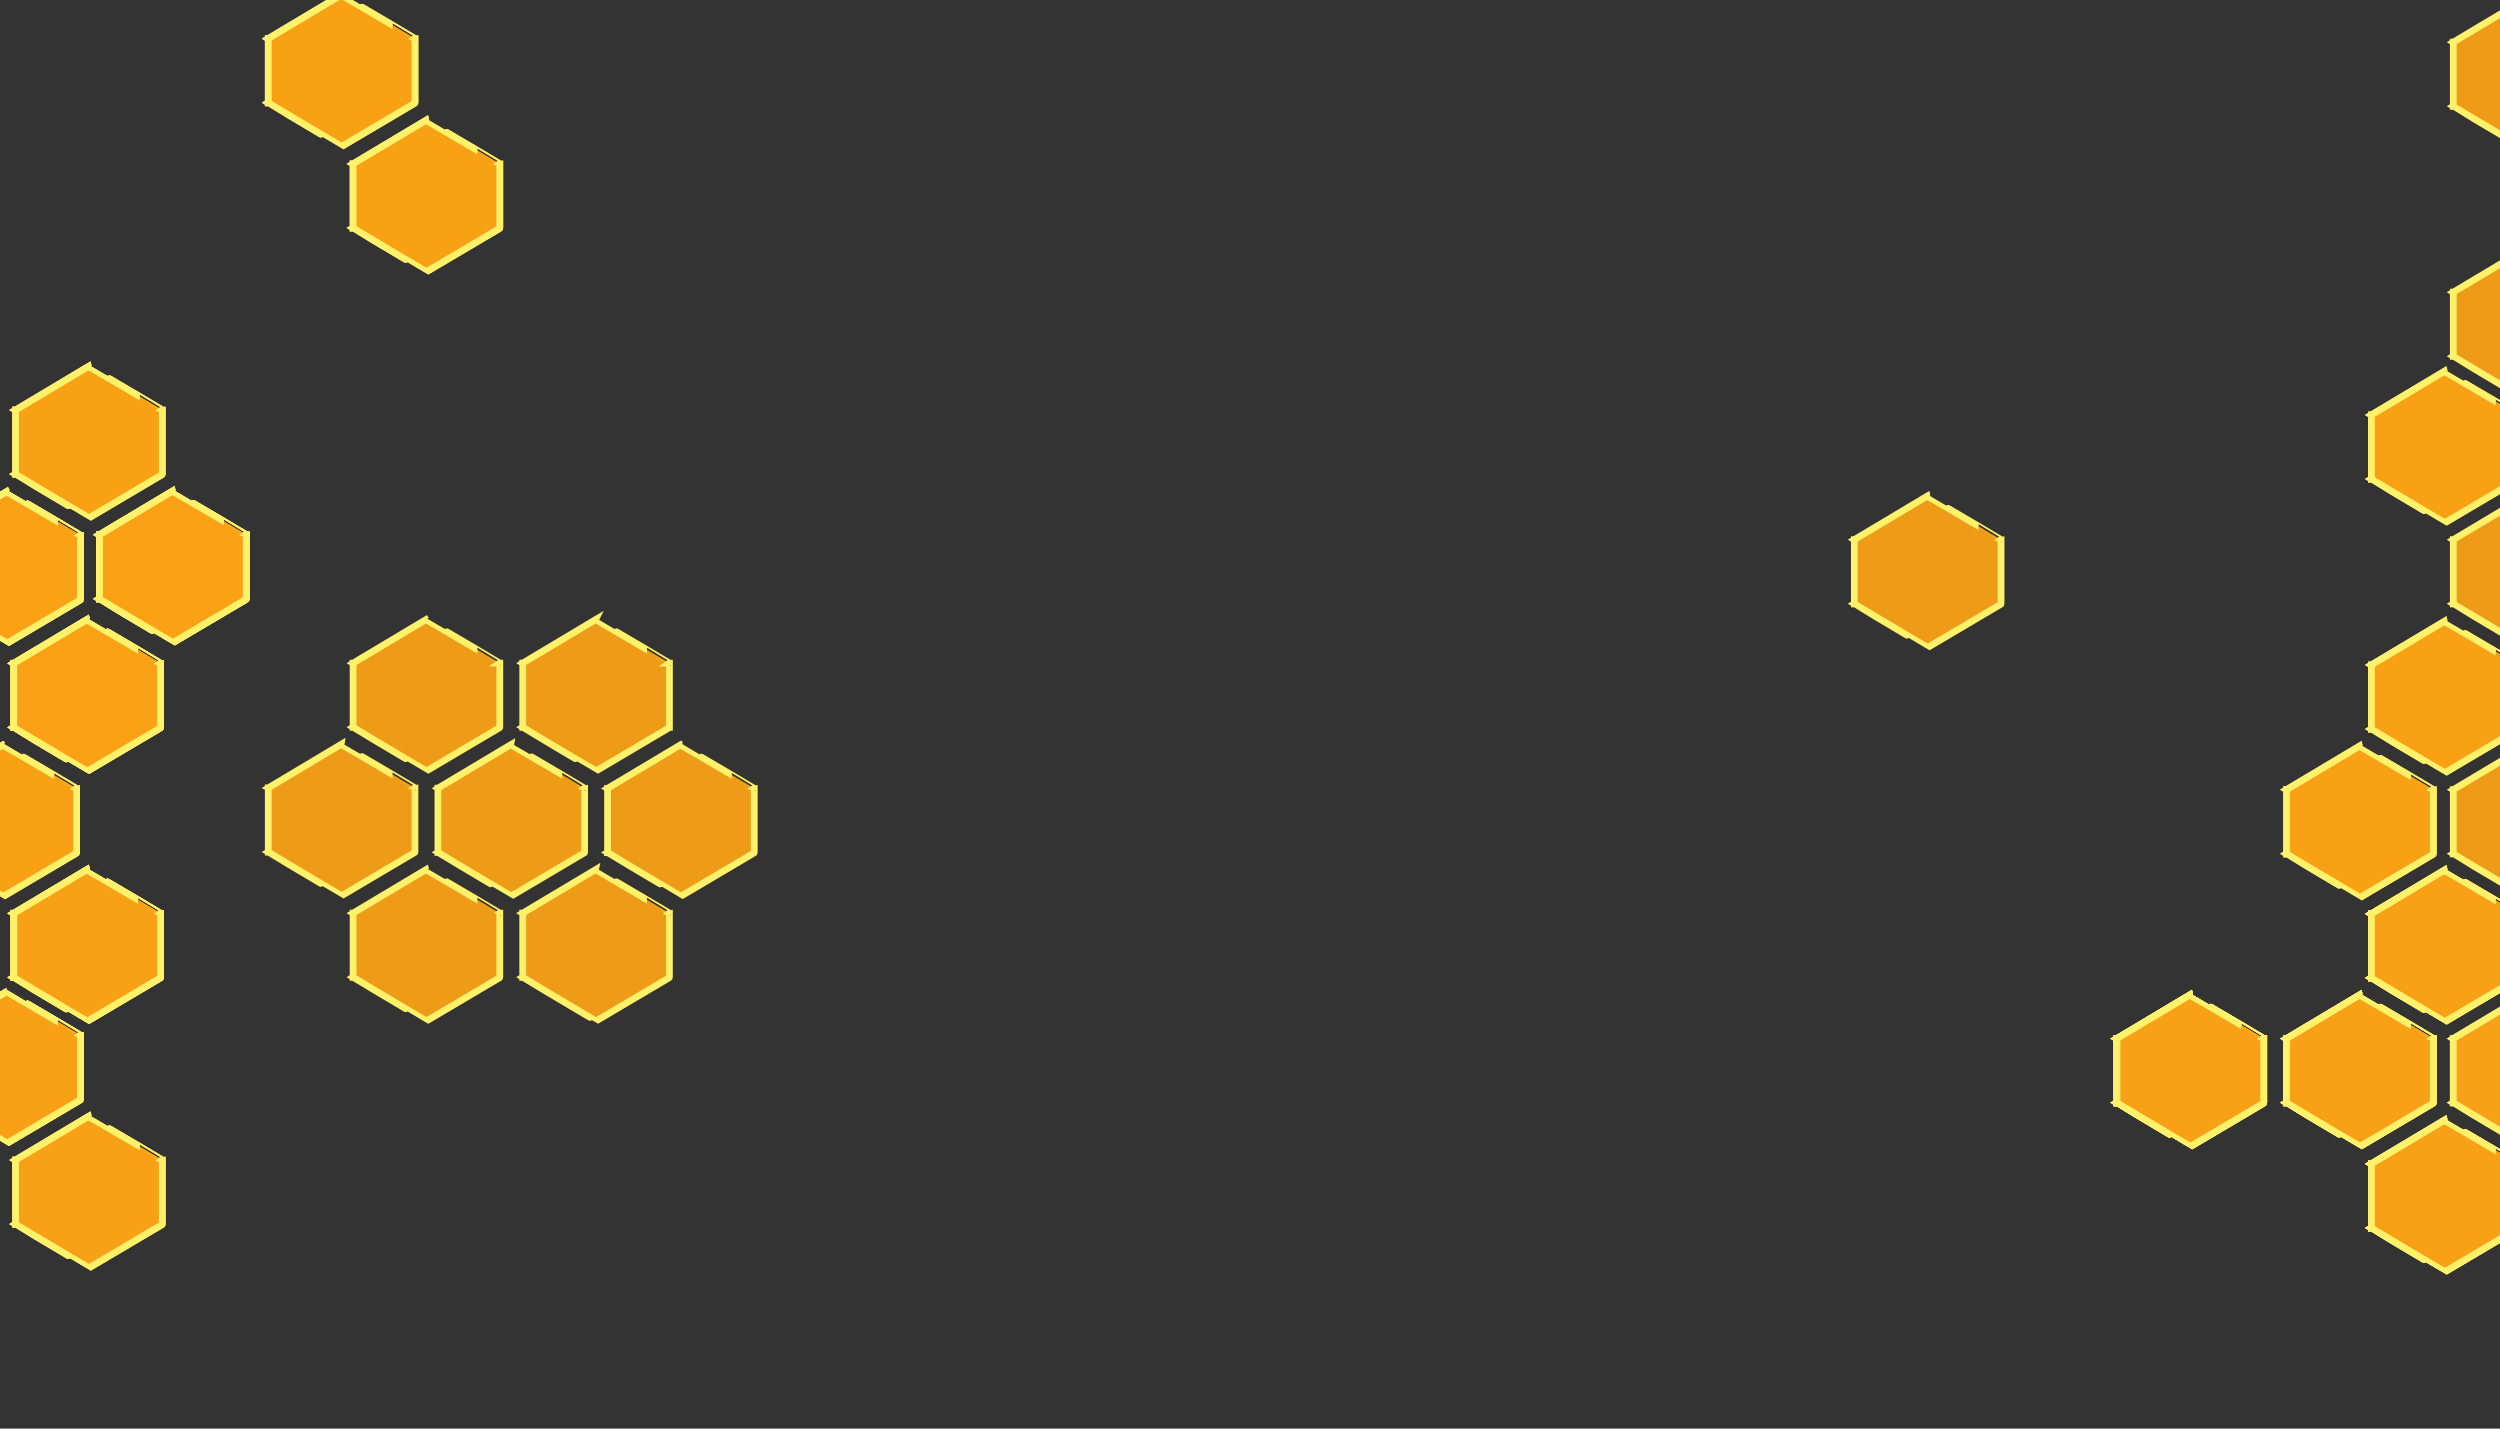<?xml version="1.0" encoding="UTF-8" standalone="no"?>
<!-- Created with Inkscape (http://www.inkscape.org/) -->

<svg
   xmlns:dc="http://purl.org/dc/elements/1.1/"
   xmlns:cc="http://creativecommons.org/ns#"
   xmlns:rdf="http://www.w3.org/1999/02/22-rdf-syntax-ns#"
   xmlns:svg="http://www.w3.org/2000/svg"
   xmlns="http://www.w3.org/2000/svg"
   xmlns:sodipodi="http://sodipodi.sourceforge.net/DTD/sodipodi-0.dtd"
   xmlns:inkscape="http://www.inkscape.org/namespaces/inkscape"
   width="1400"
   height="800"
   viewBox="0 0 370.417 211.667"
   version="1.1"
   id="svg8"
   sodipodi:docname="honey3.svg"
   inkscape:version="0.92.3 (2405546, 2018-03-11)"
   inkscape:export-filename="E:\MY OWN WEB PROJECTS\KRZYSIEK\HONEYBEES\img\h17.png"
   inkscape:export-xdpi="95"
   inkscape:export-ydpi="95">
  <rect x="0" y="0" width="370.417" height="211.667" fill="#333333" stroke="none"/>
  <defs
     id="defs2" />
  <sodipodi:namedview
     id="base"
     pagecolor="#333333"
     bordercolor="#666666"
     borderopacity="1.0"
     inkscape:pageopacity="1"
     inkscape:pageshadow="2"
     inkscape:zoom="0.35355339"
     inkscape:cx="210.30507"
     inkscape:cy="-30.868553"
     inkscape:document-units="mm"
     inkscape:current-layer="layer1"
     showgrid="false"
     units="px"
     showguides="true"
     inkscape:pagecheckerboard="true"
     inkscape:window-width="1366"
     inkscape:window-height="746"
     inkscape:window-x="-8"
     inkscape:window-y="-8"
     inkscape:window-maximized="1"
     inkscape:guide-bbox="true"
     inkscape:snap-bbox="false" />
  <g
     inkscape:label="Layer 1"
     inkscape:groupmode="layer"
     id="layer1"
     transform="translate(0,-85.333)">
    <path
       inkscape:connector-curvature="0"
       id="path6088"
       d="m 285.538,158.848 -10.785,6.441 c -10e-6,1e-5 -0.002,-1e-5 -0.002,0 v 0.001 l -0.015,0.009 c -1.1e-4,6e-5 0.015,0.009 0.015,0.009 v 9.467 l -0.015,0.009 c -1.1e-4,6e-5 0.015,0.009 0.015,0.009 v 0.021 c 0,2.1e-4 0.035,2.1e-4 0.035,4.3e-4 0.063,0.052 1.347,0.826 3.001,1.809 l 4.752,2.823 c 1.703,1.012 3.084,1.82 3.096,1.813 l 10.831,-6.406 c 4.3e-4,-2.6e-4 -0.057,-0.035 -0.06,-0.037 0.005,-5e-4 0.083,-7.9e-4 0.083,-0.001 v -9.525 c 0,-2.4e-4 -0.037,-2e-4 -0.038,-4.4e-4 l 0.016,-0.011 c 0.013,-0.007 -1.352,-0.823 -3.061,-1.828 l -4.761,-2.801 c -1.708,-1.005 -3.094,-1.808 -3.106,-1.801 z"
       style="opacity:1;fill:#f9a116;fill-opacity:0.941;fill-rule:evenodd;stroke:#fff169;stroke-width:1;stroke-miterlimit:4;stroke-dasharray:none;stroke-dashoffset:0;stroke-opacity:1" />
    <path
       style="opacity:1;fill:#f9a116;fill-opacity:0.941;fill-rule:evenodd;stroke:#fff169;stroke-width:1;stroke-miterlimit:4;stroke-dasharray:none;stroke-dashoffset:0;stroke-opacity:1"
       d="m 362.155,140.367 -10.785,6.441 c 0,1e-5 -0.002,-1e-5 -0.002,0 v 0.001 l -0.015,0.009 c -10e-5,6e-5 0.015,0.009 0.015,0.009 v 9.467 l -0.015,0.009 c -10e-5,6e-5 0.015,0.009 0.015,0.009 v 0.021 c 0,2.1e-4 0.035,2.1e-4 0.035,4.3e-4 0.063,0.052 1.347,0.826 3.001,1.809 l 4.752,2.823 c 1.703,1.012 3.084,1.82 3.096,1.813 l 10.831,-6.406 c 4.3e-4,-2.6e-4 -0.057,-0.035 -0.06,-0.037 0.005,-5e-4 0.083,-7.9e-4 0.083,-0.001 v -9.525 c 0,-2.4e-4 -0.037,-2e-4 -0.038,-4.4e-4 l 0.016,-0.011 c 0.013,-0.007 -1.352,-0.823 -3.061,-1.828 l -4.761,-2.801 c -1.708,-1.005 -3.094,-1.808 -3.106,-1.801 z"
       id="path6102"
       inkscape:connector-curvature="0" />
    <path
       inkscape:connector-curvature="0"
       id="path6112"
       d="m 362.155,140.367 -10.785,6.441 c 0,1e-5 -0.002,-1e-5 -0.002,0 v 0.001 l -0.015,0.009 c -10e-5,6e-5 0.015,0.009 0.015,0.009 v 9.467 l -0.015,0.009 c -10e-5,6e-5 0.015,0.009 0.015,0.009 v 0.021 c 0,2.1e-4 0.035,2.1e-4 0.035,4.3e-4 0.063,0.052 1.347,0.826 3.001,1.809 l 4.752,2.823 c 1.703,1.012 3.084,1.82 3.096,1.813 l 10.831,-6.406 c 4.3e-4,-2.6e-4 -0.057,-0.035 -0.06,-0.037 0.005,-5e-4 0.083,-7.9e-4 0.083,-0.001 v -9.525 c 0,-2.4e-4 -0.037,-2e-4 -0.038,-4.4e-4 l 0.016,-0.011 c 0.013,-0.007 -1.352,-0.823 -3.061,-1.828 l -4.761,-2.801 c -1.708,-1.005 -3.094,-1.808 -3.106,-1.801 z"
       style="opacity:1;fill:#f9a116;fill-opacity:0.941;fill-rule:evenodd;stroke:#fff169;stroke-width:1;stroke-miterlimit:4;stroke-dasharray:none;stroke-dashoffset:0;stroke-opacity:1" />
    <path
       style="opacity:1;fill:#f9a116;fill-opacity:0.941;fill-rule:evenodd;stroke:#fff169;stroke-width:1;stroke-miterlimit:4;stroke-dasharray:none;stroke-dashoffset:0;stroke-opacity:1"
       d="m 374.283,158.848 -10.785,6.441 c 0,1e-5 -0.002,-1e-5 -0.002,0 v 10e-4 l -0.015,0.009 c -10e-5,6e-5 0.015,0.009 0.015,0.009 v 9.467 l -0.015,0.009 c -10e-5,6e-5 0.015,0.009 0.015,0.009 v 0.021 c 0,2.1e-4 0.035,2.1e-4 0.035,4.3e-4 0.063,0.052 1.347,0.826 3.001,1.809 l 4.752,2.823 c 1.703,1.012 3.084,1.82 3.096,1.813 l 10.831,-6.406 c 4.3e-4,-2.6e-4 -0.057,-0.035 -0.06,-0.037 0.005,-5e-4 0.083,-7.9e-4 0.083,-0.001 v -9.525 c 0,-2.4e-4 -0.037,-2e-4 -0.038,-4.4e-4 l 0.016,-0.011 c 0.013,-0.007 -1.352,-0.823 -3.061,-1.828 l -4.761,-2.801 c -1.708,-1.005 -3.094,-1.808 -3.106,-1.801 z"
       id="path6120"
       inkscape:connector-curvature="0" />
    <path
       inkscape:connector-curvature="0"
       id="path6150"
       d="m 362.155,177.41 -10.785,6.441 c 0,1e-5 -0.002,-1e-5 -0.002,0 v 0.001 l -0.015,0.009 c -10e-5,6e-5 0.015,0.009 0.015,0.009 v 9.467 l -0.015,0.009 c -10e-5,6e-5 0.015,0.009 0.015,0.009 v 0.021 c 0,2.1e-4 0.035,2.1e-4 0.035,4.3e-4 0.063,0.052 1.347,0.826 3.001,1.809 l 4.752,2.823 c 1.703,1.012 3.084,1.82 3.096,1.813 l 10.831,-6.406 c 4.3e-4,-2.6e-4 -0.057,-0.035 -0.06,-0.037 0.005,-5e-4 0.083,-7.9e-4 0.083,-0.001 v -9.525 c 0,-2.4e-4 -0.037,-2e-4 -0.038,-4.4e-4 l 0.016,-0.011 c 0.013,-0.007 -1.352,-0.823 -3.061,-1.828 l -4.761,-2.801 c -1.708,-1.005 -3.094,-1.808 -3.106,-1.801 z"
       style="opacity:1;fill:#f9a116;fill-opacity:0.941;fill-rule:evenodd;stroke:#fff169;stroke-width:1;stroke-miterlimit:4;stroke-dasharray:none;stroke-dashoffset:0;stroke-opacity:1" />
    <path
       inkscape:connector-curvature="0"
       id="path6154"
       d="m 349.587,195.892 -10.785,6.441 c 0,1e-5 -0.002,-1e-5 -0.002,0 v 0.001 l -0.015,0.009 c -1e-4,6e-5 0.015,0.009 0.015,0.009 v 9.467 l -0.015,0.009 c -1e-4,6e-5 0.015,0.009 0.015,0.009 v 0.021 c 0,2.1e-4 0.035,2.1e-4 0.035,4.3e-4 0.063,0.052 1.347,0.826 3.001,1.809 l 4.752,2.823 c 1.703,1.012 3.084,1.82 3.096,1.813 l 10.831,-6.406 c 4.3e-4,-2.6e-4 -0.057,-0.035 -0.06,-0.037 0.005,-5e-4 0.083,-7.9e-4 0.083,-0.001 v -9.525 c 0,-2.4e-4 -0.037,-2e-4 -0.038,-4.4e-4 l 0.016,-0.011 c 0.013,-0.007 -1.352,-0.823 -3.061,-1.828 l -4.761,-2.801 c -1.708,-1.005 -3.094,-1.808 -3.106,-1.801 z"
       style="opacity:1;fill:#f9a116;fill-opacity:0.941;fill-rule:evenodd;stroke:#fff169;stroke-width:1;stroke-miterlimit:4;stroke-dasharray:none;stroke-dashoffset:0;stroke-opacity:1" />
    <path
       style="opacity:1;fill:#f9a116;fill-opacity:0.941;fill-rule:evenodd;stroke:#fff169;stroke-width:1;stroke-miterlimit:4;stroke-dasharray:none;stroke-dashoffset:0;stroke-opacity:1"
       d="m 362.155,177.41 -10.785,6.441 c 0,1e-5 -0.002,-1e-5 -0.002,0 v 0.001 l -0.015,0.009 c -10e-5,6e-5 0.015,0.009 0.015,0.009 v 9.467 l -0.015,0.009 c -10e-5,6e-5 0.015,0.009 0.015,0.009 v 0.021 c 0,2.1e-4 0.035,2.1e-4 0.035,4.3e-4 0.063,0.052 1.347,0.826 3.001,1.809 l 4.752,2.823 c 1.703,1.012 3.084,1.82 3.096,1.813 l 10.831,-6.406 c 4.3e-4,-2.6e-4 -0.057,-0.035 -0.06,-0.037 0.005,-5e-4 0.083,-7.9e-4 0.083,-0.001 v -9.525 c 0,-2.4e-4 -0.037,-2e-4 -0.038,-4.4e-4 l 0.016,-0.011 c 0.013,-0.007 -1.352,-0.823 -3.061,-1.828 l -4.761,-2.801 c -1.708,-1.005 -3.094,-1.808 -3.106,-1.801 z"
       id="path6160"
       inkscape:connector-curvature="0" />
    <path
       style="opacity:1;fill:#f9a116;fill-opacity:0.941;fill-rule:evenodd;stroke:#fff169;stroke-width:1;stroke-miterlimit:4;stroke-dasharray:none;stroke-dashoffset:0;stroke-opacity:1"
       d="m 349.587,195.892 -10.785,6.441 c 0,1e-5 -0.002,-1e-5 -0.002,0 v 0.001 l -0.015,0.009 c -1e-4,6e-5 0.015,0.009 0.015,0.009 v 9.467 l -0.015,0.009 c -1e-4,6e-5 0.015,0.009 0.015,0.009 v 0.021 c 0,2.1e-4 0.035,2.1e-4 0.035,4.3e-4 0.063,0.052 1.347,0.826 3.001,1.809 l 4.752,2.823 c 1.703,1.012 3.084,1.82 3.096,1.813 l 10.831,-6.406 c 4.3e-4,-2.6e-4 -0.057,-0.035 -0.06,-0.037 0.005,-5e-4 0.083,-7.9e-4 0.083,-0.001 v -9.525 c 0,-2.4e-4 -0.037,-2e-4 -0.038,-4.4e-4 l 0.016,-0.011 c 0.013,-0.007 -1.352,-0.823 -3.061,-1.828 l -4.761,-2.801 c -1.708,-1.005 -3.094,-1.808 -3.106,-1.801 z"
       id="path6164"
       inkscape:connector-curvature="0" />
    <path
       inkscape:connector-curvature="0"
       id="path6168"
       d="m 374.283,195.892 -10.785,6.441 c 0,1e-5 -0.002,-1e-5 -0.002,0 v 0.001 l -0.015,0.009 c -10e-5,6e-5 0.015,0.009 0.015,0.009 v 9.467 l -0.015,0.009 c -10e-5,6e-5 0.015,0.009 0.015,0.009 v 0.021 c 0,2.1e-4 0.035,2.1e-4 0.035,4.3e-4 0.063,0.052 1.347,0.826 3.001,1.809 l 4.752,2.823 c 1.703,1.012 3.084,1.82 3.096,1.813 l 10.831,-6.406 c 4.3e-4,-2.6e-4 -0.057,-0.035 -0.06,-0.037 0.005,-5e-4 0.083,-7.9e-4 0.083,-0.001 v -9.525 c 0,-2.4e-4 -0.037,-2e-4 -0.038,-4.4e-4 l 0.016,-0.011 c 0.013,-0.007 -1.352,-0.823 -3.061,-1.828 l -4.761,-2.801 c -1.708,-1.005 -3.094,-1.808 -3.106,-1.801 z"
       style="opacity:1;fill:#f9a116;fill-opacity:0.941;fill-rule:evenodd;stroke:#fff169;stroke-width:1;stroke-miterlimit:4;stroke-dasharray:none;stroke-dashoffset:0;stroke-opacity:1" />
    <path
       inkscape:connector-curvature="0"
       id="path6216"
       d="m 374.283,85.135 -10.785,6.441 c 0,1e-5 -0.002,-1e-5 -0.002,0 v 0.001 l -0.015,0.009 c -10e-5,6e-5 0.015,0.009 0.015,0.009 v 9.467 l -0.015,0.009 c -10e-5,6e-5 0.015,0.009 0.015,0.009 v 0.021 c 0,2.1e-4 0.035,2.1e-4 0.035,4.3e-4 0.063,0.052 1.347,0.826 3.001,1.809 l 4.752,2.823 c 1.703,1.012 3.084,1.82 3.096,1.813 l 10.831,-6.406 c 4.3e-4,-2.6e-4 -0.057,-0.035 -0.06,-0.037 0.005,-5e-4 0.083,-7.9e-4 0.083,-10e-4 v -9.525 c 0,-2.4e-4 -0.037,-2e-4 -0.038,-4.4e-4 l 0.016,-0.011 c 0.013,-0.007 -1.352,-0.823 -3.061,-1.828 l -4.761,-2.801 c -1.708,-1.005 -3.094,-1.808 -3.106,-1.801 z"
       style="opacity:1;fill:#f9a116;fill-opacity:0.941;fill-rule:evenodd;stroke:#fff169;stroke-width:1;stroke-miterlimit:4;stroke-dasharray:none;stroke-dashoffset:0;stroke-opacity:1" />
    <path
       style="opacity:1;fill:#f9a116;fill-opacity:0.941;fill-rule:evenodd;stroke:#fff169;stroke-width:1;stroke-miterlimit:4;stroke-dasharray:none;stroke-dashoffset:0;stroke-opacity:1"
       d="m 374.283,122.179 -10.785,6.441 c 0,1e-5 -0.002,-1e-5 -0.002,0 v 0.001 l -0.015,0.009 c -10e-5,6e-5 0.015,0.009 0.015,0.009 v 9.467 l -0.015,0.009 c -10e-5,6e-5 0.015,0.009 0.015,0.009 v 0.021 c 0,2.1e-4 0.035,2.1e-4 0.035,4.3e-4 0.063,0.052 1.347,0.826 3.001,1.809 l 4.752,2.823 c 1.703,1.012 3.084,1.82 3.096,1.813 l 10.831,-6.406 c 4.3e-4,-2.6e-4 -0.057,-0.035 -0.06,-0.037 0.005,-5e-4 0.083,-7.9e-4 0.083,-0.001 v -9.525 c 0,-2.4e-4 -0.037,-2e-4 -0.038,-4.4e-4 l 0.016,-0.011 c 0.013,-0.007 -1.352,-0.823 -3.061,-1.828 l -4.761,-2.801 c -1.708,-1.005 -3.094,-1.808 -3.106,-1.801 z"
       id="path6264"
       inkscape:connector-curvature="0" />
    <path
       inkscape:connector-curvature="0"
       id="path6370"
       d="m 50.536,84.606 -10.785,6.441 c 0,1e-5 -0.002,-1e-5 -0.002,0 v 0.001 l -0.015,0.009 c -10e-5,6e-5 0.015,0.009 0.015,0.009 v 9.467 l -0.015,0.009 c -10e-5,6e-5 0.015,0.009 0.015,0.009 v 0.021 c 0,2.1e-4 0.035,2.1e-4 0.035,4.3e-4 0.063,0.052 1.347,0.826 3.001,1.809 l 4.752,2.823 c 1.703,1.012 3.084,1.82 3.096,1.813 l 10.831,-6.406 c 4.3e-4,-2.6e-4 -0.057,-0.035 -0.06,-0.037 0.005,-5e-4 0.083,-7.9e-4 0.083,-0.001 v -9.525 c 0,-2.4e-4 -0.037,-2e-4 -0.038,-4.4e-4 l 0.016,-0.011 c 0.013,-0.007 -1.352,-0.823 -3.061,-1.828 l -4.761,-2.801 c -1.708,-1.005 -3.094,-1.808 -3.106,-1.801 z"
       style="opacity:1;fill:#f9a116;fill-opacity:0.941;fill-rule:evenodd;stroke:#fff169;stroke-width:1;stroke-miterlimit:4;stroke-dasharray:none;stroke-dashoffset:0;stroke-opacity:1" />
    <path
       style="opacity:1;fill:#f9a116;fill-opacity:0.941;fill-rule:evenodd;stroke:#fff169;stroke-width:1;stroke-miterlimit:4;stroke-dasharray:none;stroke-dashoffset:0;stroke-opacity:1"
       d="m 50.536,84.606 -10.785,6.441 c 0,1e-5 -0.002,-1e-5 -0.002,0 v 0.001 l -0.015,0.009 c -10e-5,6e-5 0.015,0.009 0.015,0.009 v 9.467 l -0.015,0.009 c -10e-5,6e-5 0.015,0.009 0.015,0.009 v 0.021 c 0,2.1e-4 0.035,2.1e-4 0.035,4.3e-4 0.063,0.052 1.347,0.826 3.001,1.809 l 4.752,2.823 c 1.703,1.012 3.084,1.82 3.096,1.813 l 10.831,-6.406 c 4.3e-4,-2.6e-4 -0.057,-0.035 -0.06,-0.037 0.005,-5e-4 0.083,-7.9e-4 0.083,-0.001 v -9.525 c 0,-2.4e-4 -0.037,-2e-4 -0.038,-4.4e-4 l 0.016,-0.011 c 0.013,-0.007 -1.352,-0.823 -3.061,-1.828 l -4.761,-2.801 c -1.708,-1.005 -3.094,-1.808 -3.106,-1.801 z"
       id="path6380"
       inkscape:connector-curvature="0" />
    <path
       inkscape:connector-curvature="0"
       id="path6388"
       d="m -11.732,103.168 -10.785,6.441 c 0,1e-5 -0.002,-10e-6 -0.002,0 v 0.001 l -0.015,0.009 c -10e-5,6e-5 0.015,0.009 0.015,0.009 v 9.467 l -0.015,0.009 c -10e-5,6e-5 0.015,0.009 0.015,0.009 v 0.021 c 0,2.1e-4 0.035,2.1e-4 0.035,4.3e-4 0.063,0.052 1.347,0.826 3.001,1.809 l 4.752,2.823 c 1.703,1.012 3.084,1.82 3.096,1.813 l 10.831,-6.406 c 4.3e-4,-2.6e-4 -0.057,-0.035 -0.06,-0.037 0.005,-5e-4 0.083,-7.9e-4 0.083,-10e-4 v -9.525 c 0,-2.4e-4 -0.037,-2e-4 -0.038,-4.4e-4 l 0.016,-0.011 c 0.013,-0.007 -1.352,-0.823 -3.061,-1.828 l -4.761,-2.801 c -1.708,-1.005 -3.094,-1.808 -3.106,-1.801 z"
       style="opacity:1;fill:#f9a116;fill-opacity:0.941;fill-rule:evenodd;stroke:#fff169;stroke-width:1;stroke-miterlimit:4;stroke-dasharray:none;stroke-dashoffset:0;stroke-opacity:1" />
    <path
       style="opacity:1;fill:#f9a116;fill-opacity:0.941;fill-rule:evenodd;stroke:#fff169;stroke-width:1;stroke-miterlimit:4;stroke-dasharray:none;stroke-dashoffset:0;stroke-opacity:1"
       d="m -11.732,103.168 -10.785,6.441 c 0,1e-5 -0.002,-10e-6 -0.002,0 v 0.001 l -0.015,0.009 c -10e-5,6e-5 0.015,0.009 0.015,0.009 v 9.467 l -0.015,0.009 c -10e-5,6e-5 0.015,0.009 0.015,0.009 v 0.021 c 0,2.1e-4 0.035,2.1e-4 0.035,4.3e-4 0.063,0.052 1.347,0.826 3.001,1.809 l 4.752,2.823 c 1.703,1.012 3.084,1.82 3.096,1.813 l 10.831,-6.406 c 4.3e-4,-2.6e-4 -0.057,-0.035 -0.06,-0.037 0.005,-5e-4 0.083,-7.9e-4 0.083,-10e-4 v -9.525 c 0,-2.4e-4 -0.037,-2e-4 -0.038,-4.4e-4 l 0.016,-0.011 c 0.013,-0.007 -1.352,-0.823 -3.061,-1.828 l -4.761,-2.801 c -1.708,-1.005 -3.094,-1.808 -3.106,-1.801 z"
       id="path6394"
       inkscape:connector-curvature="0" />
    <path
       style="opacity:1;fill:#f9a116;fill-opacity:0.941;fill-rule:evenodd;stroke:#fff169;stroke-width:1;stroke-miterlimit:4;stroke-dasharray:none;stroke-dashoffset:0;stroke-opacity:1"
       d="m 63.104,103.168 -10.785,6.441 c 0,1e-5 -0.002,-10e-6 -0.002,0 v 0.001 l -0.015,0.009 c -1e-4,6e-5 0.015,0.009 0.015,0.009 v 9.467 l -0.015,0.009 c -1e-4,6e-5 0.015,0.009 0.015,0.009 v 0.021 c 0,2.1e-4 0.035,2.1e-4 0.035,4.3e-4 0.063,0.052 1.347,0.826 3.001,1.809 l 4.752,2.823 c 1.703,1.012 3.084,1.82 3.096,1.813 l 10.831,-6.406 c 4.3e-4,-2.6e-4 -0.057,-0.035 -0.06,-0.037 0.005,-5e-4 0.083,-7.9e-4 0.083,-10e-4 v -9.525 c 0,-2.4e-4 -0.037,-2e-4 -0.038,-4.4e-4 l 0.016,-0.011 c 0.013,-0.007 -1.352,-0.823 -3.061,-1.828 l -4.761,-2.801 c -1.708,-1.005 -3.094,-1.808 -3.106,-1.801 z"
       id="path6400"
       inkscape:connector-curvature="0" />
    <path
       inkscape:connector-curvature="0"
       id="path6406"
       d="m 63.104,103.168 -10.785,6.441 c 0,1e-5 -0.002,-10e-6 -0.002,0 v 0.001 l -0.015,0.009 c -1e-4,6e-5 0.015,0.009 0.015,0.009 v 9.467 l -0.015,0.009 c -1e-4,6e-5 0.015,0.009 0.015,0.009 v 0.021 c 0,2.1e-4 0.035,2.1e-4 0.035,4.3e-4 0.063,0.052 1.347,0.826 3.001,1.809 l 4.752,2.823 c 1.703,1.012 3.084,1.82 3.096,1.813 l 10.831,-6.406 c 4.3e-4,-2.6e-4 -0.057,-0.035 -0.06,-0.037 0.005,-5e-4 0.083,-7.9e-4 0.083,-10e-4 v -9.525 c 0,-2.4e-4 -0.037,-2e-4 -0.038,-4.4e-4 l 0.016,-0.011 c 0.013,-0.007 -1.352,-0.823 -3.061,-1.828 l -4.761,-2.801 c -1.708,-1.005 -3.094,-1.808 -3.106,-1.801 z"
       style="opacity:1;fill:#f9a116;fill-opacity:0.941;fill-rule:evenodd;stroke:#fff169;stroke-width:1;stroke-miterlimit:4;stroke-dasharray:none;stroke-dashoffset:0;stroke-opacity:1" />
    <path
       inkscape:connector-curvature="0"
       id="path6412"
       d="m 13.097,139.639 -10.785,6.441 c 0,1e-5 -0.002,-1e-5 -0.002,0 v 0.001 l -0.015,0.009 c -10e-5,6e-5 0.015,0.009 0.015,0.009 v 9.467 l -0.015,0.009 c -10e-5,6e-5 0.015,0.009 0.015,0.009 v 0.021 c 0,2.1e-4 0.035,2.1e-4 0.035,4.3e-4 0.063,0.052 1.347,0.826 3.001,1.809 l 4.752,2.823 c 1.703,1.012 3.084,1.82 3.096,1.813 l 10.831,-6.406 c 4.3e-4,-2.6e-4 -0.057,-0.035 -0.06,-0.037 0.005,-5e-4 0.083,-7.9e-4 0.083,-0.001 v -9.525 c 0,-2.4e-4 -0.037,-2e-4 -0.038,-4.4e-4 l 0.016,-0.011 c 0.013,-0.007 -1.352,-0.823 -3.061,-1.828 l -4.761,-2.801 c -1.708,-1.005 -3.094,-1.808 -3.106,-1.801 z"
       style="opacity:1;fill:#f9a116;fill-opacity:0.941;fill-rule:evenodd;stroke:#fff169;stroke-width:1;stroke-miterlimit:4;stroke-dasharray:none;stroke-dashoffset:0;stroke-opacity:1" />
    <path
       style="opacity:1;fill:#f9a116;fill-opacity:0.941;fill-rule:evenodd;stroke:#fff169;stroke-width:1;stroke-miterlimit:4;stroke-dasharray:none;stroke-dashoffset:0;stroke-opacity:1"
       d="m 0.968,158.201 -10.785,6.441 c 0,1e-5 -0.002,-10e-6 -0.002,0 v 0.001 l -0.015,0.009 c -10e-5,6e-5 0.015,0.009 0.015,0.009 v 9.467 l -0.015,0.009 c -10e-5,6e-5 0.015,0.009 0.015,0.009 v 0.021 c 0,2.1e-4 0.035,2.1e-4 0.035,4.3e-4 0.063,0.052 1.347,0.826 3.001,1.809 l 4.752,2.823 c 1.703,1.012 3.084,1.82 3.096,1.813 l 10.831,-6.406 c 4.3e-4,-2.6e-4 -0.057,-0.035 -0.06,-0.037 0.005,-5e-4 0.083,-7.9e-4 0.083,-10e-4 v -9.525 c 0,-2.4e-4 -0.037,-2e-4 -0.038,-4.4e-4 l 0.016,-0.011 c 0.013,-0.007 -1.352,-0.823 -3.061,-1.828 l -4.761,-2.801 C 2.366,158.997 0.981,158.194 0.968,158.202 Z"
       id="path6424"
       inkscape:connector-curvature="0" />
    <path
       inkscape:connector-curvature="0"
       id="path6426"
       d="m 0.968,158.201 -10.785,6.441 c 0,1e-5 -0.002,-10e-6 -0.002,0 v 0.001 l -0.015,0.009 c -10e-5,6e-5 0.015,0.009 0.015,0.009 v 9.467 l -0.015,0.009 c -10e-5,6e-5 0.015,0.009 0.015,0.009 v 0.021 c 0,2.1e-4 0.035,2.1e-4 0.035,4.3e-4 0.063,0.052 1.347,0.826 3.001,1.809 l 4.752,2.823 c 1.703,1.012 3.084,1.82 3.096,1.813 l 10.831,-6.406 c 4.3e-4,-2.6e-4 -0.057,-0.035 -0.06,-0.037 0.005,-5e-4 0.083,-7.9e-4 0.083,-10e-4 v -9.525 c 0,-2.4e-4 -0.037,-2e-4 -0.038,-4.4e-4 l 0.016,-0.011 c 0.013,-0.007 -1.352,-0.823 -3.061,-1.828 l -4.761,-2.801 C 2.366,158.997 0.981,158.194 0.968,158.202 Z"
       style="opacity:1;fill:#f9a116;fill-opacity:0.941;fill-rule:evenodd;stroke:#fff169;stroke-width:1;stroke-miterlimit:4;stroke-dasharray:none;stroke-dashoffset:0;stroke-opacity:1" />
    <path
       inkscape:connector-curvature="0"
       id="path6428"
       d="m 25.534,158.124 -10.785,6.441 c 0,1e-5 -0.002,-1e-5 -0.002,0 v 0.001 l -0.015,0.009 c -10e-5,6e-5 0.015,0.009 0.015,0.009 v 9.467 l -0.015,0.009 c -10e-5,6e-5 0.015,0.009 0.015,0.009 v 0.021 c 0,2.1e-4 0.035,2.1e-4 0.035,4.3e-4 0.063,0.052 1.347,0.826 3.001,1.809 l 4.752,2.823 c 1.703,1.012 3.084,1.82 3.096,1.813 l 10.831,-6.406 c 4.3e-4,-2.6e-4 -0.057,-0.035 -0.06,-0.037 0.005,-5e-4 0.083,-7.9e-4 0.083,-0.001 v -9.525 c 0,-2.4e-4 -0.037,-2e-4 -0.038,-4.4e-4 l 0.016,-0.011 c 0.013,-0.007 -1.352,-0.823 -3.061,-1.828 l -4.761,-2.801 c -1.708,-1.005 -3.094,-1.808 -3.106,-1.801 z"
       style="opacity:1;fill:#f9a116;fill-opacity:0.941;fill-rule:evenodd;stroke:#fff169;stroke-width:1;stroke-miterlimit:4;stroke-dasharray:none;stroke-dashoffset:0;stroke-opacity:1" />
    <path
       style="opacity:1;fill:#f9a116;fill-opacity:0.941;fill-rule:evenodd;stroke:#fff169;stroke-width:1;stroke-miterlimit:4;stroke-dasharray:none;stroke-dashoffset:0;stroke-opacity:1"
       d="m 25.534,158.124 -10.785,6.441 c 0,1e-5 -0.002,-1e-5 -0.002,0 v 0.001 l -0.015,0.009 c -10e-5,6e-5 0.015,0.009 0.015,0.009 v 9.467 l -0.015,0.009 c -10e-5,6e-5 0.015,0.009 0.015,0.009 v 0.021 c 0,2.1e-4 0.035,2.1e-4 0.035,4.3e-4 0.063,0.052 1.347,0.826 3.001,1.809 l 4.752,2.823 c 1.703,1.012 3.084,1.82 3.096,1.813 l 10.831,-6.406 c 4.3e-4,-2.6e-4 -0.057,-0.035 -0.06,-0.037 0.005,-5e-4 0.083,-7.9e-4 0.083,-0.001 v -9.525 c 0,-2.4e-4 -0.037,-2e-4 -0.038,-4.4e-4 l 0.016,-0.011 c 0.013,-0.007 -1.352,-0.823 -3.061,-1.828 l -4.761,-2.801 c -1.708,-1.005 -3.094,-1.808 -3.106,-1.801 z"
       id="path6430"
       inkscape:connector-curvature="0" />
    <path
       inkscape:connector-curvature="0"
       id="path6432"
       d="m -11.732,177.249 -10.785,6.441 c 0,1e-5 -0.002,-1e-5 -0.002,0 v 0.001 l -0.015,0.009 c -10e-5,6e-5 0.015,0.009 0.015,0.009 v 9.467 l -0.015,0.009 c -10e-5,6e-5 0.015,0.009 0.015,0.009 v 0.021 c 0,2.1e-4 0.035,2.1e-4 0.035,4.3e-4 0.063,0.052 1.347,0.826 3.001,1.809 l 4.752,2.823 c 1.703,1.012 3.084,1.82 3.096,1.813 l 10.831,-6.406 c 4.3e-4,-2.6e-4 -0.057,-0.035 -0.06,-0.037 0.005,-5e-4 0.083,-7.9e-4 0.083,-0.001 v -9.525 c 0,-2.4e-4 -0.037,-2e-4 -0.038,-4.4e-4 l 0.016,-0.011 c 0.013,-0.007 -1.352,-0.823 -3.061,-1.828 l -4.761,-2.801 c -1.708,-1.005 -3.094,-1.808 -3.106,-1.801 z"
       style="opacity:1;fill:#f9a116;fill-opacity:0.941;fill-rule:evenodd;stroke:#fff169;stroke-width:1;stroke-miterlimit:4;stroke-dasharray:none;stroke-dashoffset:0;stroke-opacity:1" />
    <path
       style="opacity:1;fill:#f9a116;fill-opacity:0.941;fill-rule:evenodd;stroke:#fff169;stroke-width:1;stroke-miterlimit:4;stroke-dasharray:none;stroke-dashoffset:0;stroke-opacity:1"
       d="m -11.732,177.249 -10.785,6.441 c 0,1e-5 -0.002,-1e-5 -0.002,0 v 0.001 l -0.015,0.009 c -10e-5,6e-5 0.015,0.009 0.015,0.009 v 9.467 l -0.015,0.009 c -10e-5,6e-5 0.015,0.009 0.015,0.009 v 0.021 c 0,2.1e-4 0.035,2.1e-4 0.035,4.3e-4 0.063,0.052 1.347,0.826 3.001,1.809 l 4.752,2.823 c 1.703,1.012 3.084,1.82 3.096,1.813 l 10.831,-6.406 c 4.3e-4,-2.6e-4 -0.057,-0.035 -0.06,-0.037 0.005,-5e-4 0.083,-7.9e-4 0.083,-0.001 v -9.525 c 0,-2.4e-4 -0.037,-2e-4 -0.038,-4.4e-4 l 0.016,-0.011 c 0.013,-0.007 -1.352,-0.823 -3.061,-1.828 l -4.761,-2.801 c -1.708,-1.005 -3.094,-1.808 -3.106,-1.801 z"
       id="path6434"
       inkscape:connector-curvature="0" />
    <path
       inkscape:connector-curvature="0"
       id="path6436"
       d="m 0.397,195.731 -10.785,6.441 c 0,1e-5 -0.002,-10e-6 -0.002,0 v 0.001 l -0.015,0.009 c -10e-5,6e-5 0.015,0.009 0.015,0.009 v 9.467 l -0.015,0.009 c -10e-5,6e-5 0.015,0.009 0.015,0.009 v 0.021 c 0,2.1e-4 0.035,2.1e-4 0.035,4.3e-4 0.063,0.052 1.347,0.826 3.001,1.809 l 4.752,2.823 c 1.703,1.012 3.084,1.82 3.096,1.813 L 11.325,211.736 c 4.3e-4,-2.6e-4 -0.057,-0.035 -0.06,-0.037 0.005,-5e-4 0.083,-7.9e-4 0.083,-10e-4 v -9.525 c 0,-2.4e-4 -0.037,-2e-4 -0.038,-4.4e-4 l 0.016,-0.011 c 0.013,-0.007 -1.352,-0.823 -3.061,-1.828 l -4.761,-2.801 c -1.708,-1.005 -3.094,-1.808 -3.106,-1.801 z"
       style="opacity:1;fill:#f9a116;fill-opacity:0.941;fill-rule:evenodd;stroke:#fff169;stroke-width:1;stroke-miterlimit:4;stroke-dasharray:none;stroke-dashoffset:0;stroke-opacity:1" />
    <path
       style="opacity:1;fill:#f9a116;fill-opacity:0.941;fill-rule:evenodd;stroke:#fff169;stroke-width:1;stroke-miterlimit:4;stroke-dasharray:none;stroke-dashoffset:0;stroke-opacity:1"
       d="m 12.834,177.172 -10.785,6.441 c 0,1e-5 -0.002,-1e-5 -0.002,0 v 10e-4 l -0.015,0.009 c -10e-5,6e-5 0.015,0.009 0.015,0.009 v 9.467 l -0.015,0.009 c -10e-5,6e-5 0.015,0.009 0.015,0.009 v 0.021 c 0,2.1e-4 0.035,2.1e-4 0.035,4.3e-4 0.063,0.052 1.347,0.826 3.001,1.809 l 4.752,2.823 c 1.703,1.012 3.084,1.82 3.096,1.813 l 10.831,-6.406 c 4.3e-4,-2.6e-4 -0.057,-0.035 -0.06,-0.037 0.005,-5e-4 0.083,-7.9e-4 0.083,-0.001 v -9.525 c 0,-2.4e-4 -0.037,-2e-4 -0.038,-4.4e-4 l 0.016,-0.011 c 0.013,-0.007 -1.352,-0.823 -3.061,-1.828 l -4.761,-2.801 c -1.708,-1.005 -3.094,-1.808 -3.106,-1.801 z"
       id="path6438"
       inkscape:connector-curvature="0" />
    <path
       inkscape:connector-curvature="0"
       id="path6444"
       d="m 12.834,177.172 -10.785,6.441 c 0,1e-5 -0.002,-1e-5 -0.002,0 v 10e-4 l -0.015,0.009 c -10e-5,6e-5 0.015,0.009 0.015,0.009 v 9.467 l -0.015,0.009 c -10e-5,6e-5 0.015,0.009 0.015,0.009 v 0.021 c 0,2.1e-4 0.035,2.1e-4 0.035,4.3e-4 0.063,0.052 1.347,0.826 3.001,1.809 l 4.752,2.823 c 1.703,1.012 3.084,1.82 3.096,1.813 l 10.831,-6.406 c 4.3e-4,-2.6e-4 -0.057,-0.035 -0.06,-0.037 0.005,-5e-4 0.083,-7.9e-4 0.083,-0.001 v -9.525 c 0,-2.4e-4 -0.037,-2e-4 -0.038,-4.4e-4 l 0.016,-0.011 c 0.013,-0.007 -1.352,-0.823 -3.061,-1.828 l -4.761,-2.801 c -1.708,-1.005 -3.094,-1.808 -3.106,-1.801 z"
       style="opacity:1;fill:#f9a116;fill-opacity:0.941;fill-rule:evenodd;stroke:#fff169;stroke-width:1;stroke-miterlimit:4;stroke-dasharray:none;stroke-dashoffset:0;stroke-opacity:1" />
    <path
       style="opacity:1;fill:#f9a116;fill-opacity:1;fill-rule:evenodd;stroke:#fff169;stroke-width:1;stroke-miterlimit:4;stroke-dasharray:none;stroke-dashoffset:0;stroke-opacity:1"
       d="m -11.732,214.293 -10.785,6.441 c 0,1e-5 -0.002,-1e-5 -0.002,0 v 0.001 l -0.015,0.009 c -10e-5,6e-5 0.015,0.009 0.015,0.009 v 9.467 l -0.015,0.009 c -10e-5,6e-5 0.015,0.009 0.015,0.009 v 0.021 c 0,2.1e-4 0.035,2.1e-4 0.035,4.3e-4 0.063,0.052 1.347,0.826 3.001,1.809 l 4.752,2.823 c 1.703,1.012 3.084,1.82 3.096,1.813 l 10.831,-6.406 c 4.3e-4,-2.6e-4 -0.057,-0.035 -0.06,-0.037 0.005,-5e-4 0.083,-7.9e-4 0.083,-0.001 v -9.525 c 0,-2.4e-4 -0.037,-2e-4 -0.038,-4.4e-4 l 0.016,-0.011 c 0.013,-0.007 -1.352,-0.823 -3.061,-1.828 l -4.761,-2.801 c -1.708,-1.005 -3.094,-1.808 -3.106,-1.801 z"
       id="path6452"
       inkscape:connector-curvature="0" />
    <path
       inkscape:connector-curvature="0"
       id="path6454"
       d="m -11.732,214.293 -10.785,6.441 c 0,1e-5 -0.002,-1e-5 -0.002,0 v 0.001 l -0.015,0.009 c -10e-5,6e-5 0.015,0.009 0.015,0.009 v 9.467 l -0.015,0.009 c -10e-5,6e-5 0.015,0.009 0.015,0.009 v 0.021 c 0,2.1e-4 0.035,2.1e-4 0.035,4.3e-4 0.063,0.052 1.347,0.826 3.001,1.809 l 4.752,2.823 c 1.703,1.012 3.084,1.82 3.096,1.813 l 10.831,-6.406 c 4.3e-4,-2.6e-4 -0.057,-0.035 -0.06,-0.037 0.005,-5e-4 0.083,-7.9e-4 0.083,-0.001 v -9.525 c 0,-2.4e-4 -0.037,-2e-4 -0.038,-4.4e-4 l 0.016,-0.011 c 0.013,-0.007 -1.352,-0.823 -3.061,-1.828 l -4.761,-2.801 c -1.708,-1.005 -3.094,-1.808 -3.106,-1.801 z"
       style="opacity:1;fill:#f9a116;fill-opacity:1;fill-rule:evenodd;stroke:#fff169;stroke-width:1;stroke-miterlimit:4;stroke-dasharray:none;stroke-dashoffset:0;stroke-opacity:1" />
    <path
       inkscape:connector-curvature="0"
       id="path6456"
       d="m 12.834,214.216 -10.785,6.441 c 0,1e-5 -0.002,-1e-5 -0.002,0 v 0.001 l -0.015,0.009 c -10e-5,6e-5 0.015,0.009 0.015,0.009 v 9.467 l -0.015,0.009 c -10e-5,6e-5 0.015,0.009 0.015,0.009 v 0.021 c 0,2.1e-4 0.035,2.1e-4 0.035,4.3e-4 0.063,0.052 1.347,0.826 3.001,1.809 l 4.752,2.823 c 1.703,1.012 3.084,1.82 3.096,1.813 l 10.831,-6.406 c 4.3e-4,-2.6e-4 -0.057,-0.035 -0.06,-0.037 0.005,-5e-4 0.083,-7.9e-4 0.083,-0.001 v -9.525 c 0,-2.4e-4 -0.037,-2e-4 -0.038,-4.4e-4 l 0.016,-0.011 c 0.013,-0.007 -1.352,-0.823 -3.061,-1.828 l -4.761,-2.801 c -1.708,-1.005 -3.094,-1.808 -3.106,-1.801 z"
       style="opacity:1;fill:#f9a116;fill-opacity:1;fill-rule:evenodd;stroke:#fff169;stroke-width:1;stroke-miterlimit:4;stroke-dasharray:none;stroke-dashoffset:0;stroke-opacity:1" />
    <path
       style="opacity:1;fill:#f9a116;fill-opacity:1;fill-rule:evenodd;stroke:#fff169;stroke-width:1;stroke-miterlimit:4;stroke-dasharray:none;stroke-dashoffset:0;stroke-opacity:1"
       d="m 12.834,214.216 -10.785,6.441 c 0,1e-5 -0.002,-1e-5 -0.002,0 v 0.001 l -0.015,0.009 c -10e-5,6e-5 0.015,0.009 0.015,0.009 v 9.467 l -0.015,0.009 c -10e-5,6e-5 0.015,0.009 0.015,0.009 v 0.021 c 0,2.1e-4 0.035,2.1e-4 0.035,4.3e-4 0.063,0.052 1.347,0.826 3.001,1.809 l 4.752,2.823 c 1.703,1.012 3.084,1.82 3.096,1.813 l 10.831,-6.406 c 4.3e-4,-2.6e-4 -0.057,-0.035 -0.06,-0.037 0.005,-5e-4 0.083,-7.9e-4 0.083,-0.001 v -9.525 c 0,-2.4e-4 -0.037,-2e-4 -0.038,-4.4e-4 l 0.016,-0.011 c 0.013,-0.007 -1.352,-0.823 -3.061,-1.828 l -4.761,-2.801 c -1.708,-1.005 -3.094,-1.808 -3.106,-1.801 z"
       id="path6460"
       inkscape:connector-curvature="0" />
    <path
       style="opacity:1;fill:#f9a116;fill-opacity:1;fill-rule:evenodd;stroke:#fff169;stroke-width:1;stroke-miterlimit:4;stroke-dasharray:none;stroke-dashoffset:0;stroke-opacity:1"
       d="m 0.968,232.283 -10.785,6.441 c 0,1e-5 -0.002,-1e-5 -0.002,0 v 0.001 l -0.015,0.009 c -10e-5,6e-5 0.015,0.009 0.015,0.009 v 9.467 l -0.015,0.009 c -10e-5,6e-5 0.015,0.009 0.015,0.009 v 0.021 c 0,2.1e-4 0.035,2.1e-4 0.035,4.3e-4 0.063,0.052 1.347,0.826 3.001,1.809 l 4.752,2.823 c 1.703,1.012 3.084,1.82 3.096,1.813 l 10.831,-6.406 c 4.3e-4,-2.6e-4 -0.057,-0.035 -0.06,-0.037 0.005,-5e-4 0.083,-7.9e-4 0.083,-0.001 v -9.525 c 0,-2.4e-4 -0.037,-2e-4 -0.038,-4.4e-4 l 0.016,-0.011 c 0.013,-0.007 -1.352,-0.823 -3.061,-1.828 l -4.761,-2.801 C 2.366,233.079 0.981,232.276 0.968,232.283 Z"
       id="path6464"
       inkscape:connector-curvature="0" />
    <path
       inkscape:connector-curvature="0"
       id="path6466"
       d="m 0.968,232.283 -10.785,6.441 c 0,1e-5 -0.002,-1e-5 -0.002,0 v 0.001 l -0.015,0.009 c -10e-5,6e-5 0.015,0.009 0.015,0.009 v 9.467 l -0.015,0.009 c -10e-5,6e-5 0.015,0.009 0.015,0.009 v 0.021 c 0,2.1e-4 0.035,2.1e-4 0.035,4.3e-4 0.063,0.052 1.347,0.826 3.001,1.809 l 4.752,2.823 c 1.703,1.012 3.084,1.82 3.096,1.813 l 10.831,-6.406 c 4.3e-4,-2.6e-4 -0.057,-0.035 -0.06,-0.037 0.005,-5e-4 0.083,-7.9e-4 0.083,-0.001 v -9.525 c 0,-2.4e-4 -0.037,-2e-4 -0.038,-4.4e-4 l 0.016,-0.011 c 0.013,-0.007 -1.352,-0.823 -3.061,-1.828 l -4.761,-2.801 C 2.366,233.079 0.981,232.276 0.968,232.283 Z"
       style="opacity:1;fill:#f9a116;fill-opacity:1;fill-rule:evenodd;stroke:#fff169;stroke-width:1;stroke-miterlimit:4;stroke-dasharray:none;stroke-dashoffset:0;stroke-opacity:1" />
    <path
       style="opacity:1;fill:#f9a116;fill-opacity:1;fill-rule:evenodd;stroke:#fff169;stroke-width:1;stroke-miterlimit:4;stroke-dasharray:none;stroke-dashoffset:0;stroke-opacity:1"
       d="m 13.097,250.764 -10.785,6.441 c 0,10e-6 -0.002,-1e-5 -0.002,0 v 10e-4 l -0.015,0.009 c -10e-5,6e-5 0.015,0.009 0.015,0.009 v 9.467 l -0.015,0.009 c -10e-5,6e-5 0.015,0.009 0.015,0.009 v 0.021 c 0,2.1e-4 0.035,2.1e-4 0.035,4.3e-4 0.063,0.052 1.347,0.826 3.001,1.809 l 4.752,2.823 c 1.703,1.012 3.084,1.82 3.096,1.813 l 10.831,-6.406 c 4.3e-4,-2.6e-4 -0.057,-0.035 -0.06,-0.037 0.005,-5e-4 0.083,-7.9e-4 0.083,-0.001 v -9.525 c 0,-2.4e-4 -0.037,-2e-4 -0.038,-4.4e-4 l 0.016,-0.011 c 0.013,-0.007 -1.352,-0.823 -3.061,-1.828 l -4.761,-2.801 c -1.708,-1.005 -3.094,-1.808 -3.106,-1.801 z"
       id="path6468"
       inkscape:connector-curvature="0" />
    <path
       style="opacity:1;fill:#f9a116;fill-opacity:0.941;fill-rule:evenodd;stroke:#fff169;stroke-width:1;stroke-miterlimit:4;stroke-dasharray:none;stroke-dashoffset:0;stroke-opacity:1"
       d="m 13.097,139.639 -10.785,6.441 c 0,1e-5 -0.002,-1e-5 -0.002,0 v 0.001 l -0.015,0.009 c -10e-5,6e-5 0.015,0.009 0.015,0.009 v 9.467 l -0.015,0.009 c -10e-5,6e-5 0.015,0.009 0.015,0.009 v 0.021 c 0,2.1e-4 0.035,2.1e-4 0.035,4.3e-4 0.063,0.052 1.347,0.826 3.001,1.809 l 4.752,2.823 c 1.703,1.012 3.084,1.82 3.096,1.813 l 10.831,-6.406 c 4.3e-4,-2.6e-4 -0.057,-0.035 -0.06,-0.037 0.005,-5e-4 0.083,-7.9e-4 0.083,-0.001 v -9.525 c 0,-2.4e-4 -0.037,-2e-4 -0.038,-4.4e-4 l 0.016,-0.011 c 0.013,-0.007 -1.352,-0.823 -3.061,-1.828 l -4.761,-2.801 c -1.708,-1.005 -3.094,-1.808 -3.106,-1.801 z"
       id="path6488"
       inkscape:connector-curvature="0" />
    <path
       inkscape:connector-curvature="0"
       id="path6496"
       d="m 0.968,158.201 -10.785,6.441 c 0,1e-5 -0.002,-10e-6 -0.002,0 v 0.001 l -0.015,0.009 c -10e-5,6e-5 0.015,0.009 0.015,0.009 v 9.467 l -0.015,0.009 c -10e-5,6e-5 0.015,0.009 0.015,0.009 v 0.021 c 0,2.1e-4 0.035,2.1e-4 0.035,4.3e-4 0.063,0.052 1.347,0.826 3.001,1.809 l 4.752,2.823 c 1.703,1.012 3.084,1.82 3.096,1.813 l 10.831,-6.406 c 4.3e-4,-2.6e-4 -0.057,-0.035 -0.06,-0.037 0.005,-5e-4 0.083,-7.9e-4 0.083,-10e-4 v -9.525 c 0,-2.4e-4 -0.037,-2e-4 -0.038,-4.4e-4 l 0.016,-0.011 c 0.013,-0.007 -1.352,-0.823 -3.061,-1.828 l -4.761,-2.801 C 2.366,158.997 0.981,158.194 0.968,158.202 Z"
       style="opacity:1;fill:#f9a116;fill-opacity:0.941;fill-rule:evenodd;stroke:#fff169;stroke-width:1;stroke-miterlimit:4;stroke-dasharray:none;stroke-dashoffset:0;stroke-opacity:1" />
    <path
       style="opacity:1;fill:#f9a116;fill-opacity:0.941;fill-rule:evenodd;stroke:#fff169;stroke-width:1;stroke-miterlimit:4;stroke-dasharray:none;stroke-dashoffset:0;stroke-opacity:1"
       d="m 0.968,158.201 -10.785,6.441 c 0,1e-5 -0.002,-10e-6 -0.002,0 v 0.001 l -0.015,0.009 c -10e-5,6e-5 0.015,0.009 0.015,0.009 v 9.467 l -0.015,0.009 c -10e-5,6e-5 0.015,0.009 0.015,0.009 v 0.021 c 0,2.1e-4 0.035,2.1e-4 0.035,4.3e-4 0.063,0.052 1.347,0.826 3.001,1.809 l 4.752,2.823 c 1.703,1.012 3.084,1.82 3.096,1.813 l 10.831,-6.406 c 4.3e-4,-2.6e-4 -0.057,-0.035 -0.06,-0.037 0.005,-5e-4 0.083,-7.9e-4 0.083,-10e-4 v -9.525 c 0,-2.4e-4 -0.037,-2e-4 -0.038,-4.4e-4 l 0.016,-0.011 c 0.013,-0.007 -1.352,-0.823 -3.061,-1.828 l -4.761,-2.801 C 2.366,158.997 0.981,158.194 0.968,158.202 Z"
       id="path6498"
       inkscape:connector-curvature="0" />
    <path
       style="opacity:1;fill:#f9a116;fill-opacity:0.941;fill-rule:evenodd;stroke:#fff169;stroke-width:1;stroke-miterlimit:4;stroke-dasharray:none;stroke-dashoffset:0;stroke-opacity:1"
       d="m 25.534,158.124 -10.785,6.441 c 0,1e-5 -0.002,-1e-5 -0.002,0 v 0.001 l -0.015,0.009 c -10e-5,6e-5 0.015,0.009 0.015,0.009 v 9.467 l -0.015,0.009 c -10e-5,6e-5 0.015,0.009 0.015,0.009 v 0.021 c 0,2.1e-4 0.035,2.1e-4 0.035,4.3e-4 0.063,0.052 1.347,0.826 3.001,1.809 l 4.752,2.823 c 1.703,1.012 3.084,1.82 3.096,1.813 l 10.831,-6.406 c 4.3e-4,-2.6e-4 -0.057,-0.035 -0.06,-0.037 0.005,-5e-4 0.083,-7.9e-4 0.083,-0.001 v -9.525 c 0,-2.4e-4 -0.037,-2e-4 -0.038,-4.4e-4 l 0.016,-0.011 c 0.013,-0.007 -1.352,-0.823 -3.061,-1.828 l -4.761,-2.801 c -1.708,-1.005 -3.094,-1.808 -3.106,-1.801 z"
       id="path6500"
       inkscape:connector-curvature="0" />
    <path
       inkscape:connector-curvature="0"
       id="path6502"
       d="m 25.534,158.124 -10.785,6.441 c 0,1e-5 -0.002,-1e-5 -0.002,0 v 0.001 l -0.015,0.009 c -10e-5,6e-5 0.015,0.009 0.015,0.009 v 9.467 l -0.015,0.009 c -10e-5,6e-5 0.015,0.009 0.015,0.009 v 0.021 c 0,2.1e-4 0.035,2.1e-4 0.035,4.3e-4 0.063,0.052 1.347,0.826 3.001,1.809 l 4.752,2.823 c 1.703,1.012 3.084,1.82 3.096,1.813 l 10.831,-6.406 c 4.3e-4,-2.6e-4 -0.057,-0.035 -0.06,-0.037 0.005,-5e-4 0.083,-7.9e-4 0.083,-0.001 v -9.525 c 0,-2.4e-4 -0.037,-2e-4 -0.038,-4.4e-4 l 0.016,-0.011 c 0.013,-0.007 -1.352,-0.823 -3.061,-1.828 l -4.761,-2.801 c -1.708,-1.005 -3.094,-1.808 -3.106,-1.801 z"
       style="opacity:1;fill:#f9a116;fill-opacity:0.941;fill-rule:evenodd;stroke:#fff169;stroke-width:1;stroke-miterlimit:4;stroke-dasharray:none;stroke-dashoffset:0;stroke-opacity:1" />
    <path
       style="opacity:1;fill:#f9a116;fill-opacity:0.941;fill-rule:evenodd;stroke:#fff169;stroke-width:1;stroke-miterlimit:4;stroke-dasharray:none;stroke-dashoffset:0;stroke-opacity:1"
       d="m -11.732,177.249 -10.785,6.441 c 0,1e-5 -0.002,-1e-5 -0.002,0 v 0.001 l -0.015,0.009 c -10e-5,6e-5 0.015,0.009 0.015,0.009 v 9.467 l -0.015,0.009 c -10e-5,6e-5 0.015,0.009 0.015,0.009 v 0.021 c 0,2.1e-4 0.035,2.1e-4 0.035,4.3e-4 0.063,0.052 1.347,0.826 3.001,1.809 l 4.752,2.823 c 1.703,1.012 3.084,1.82 3.096,1.813 l 10.831,-6.406 c 4.3e-4,-2.6e-4 -0.057,-0.035 -0.06,-0.037 0.005,-5e-4 0.083,-7.9e-4 0.083,-0.001 v -9.525 c 0,-2.4e-4 -0.037,-2e-4 -0.038,-4.4e-4 l 0.016,-0.011 c 0.013,-0.007 -1.352,-0.823 -3.061,-1.828 l -4.761,-2.801 c -1.708,-1.005 -3.094,-1.808 -3.106,-1.801 z"
       id="path6504"
       inkscape:connector-curvature="0" />
    <path
       inkscape:connector-curvature="0"
       id="path6506"
       d="m -11.732,177.249 -10.785,6.441 c 0,1e-5 -0.002,-1e-5 -0.002,0 v 0.001 l -0.015,0.009 c -10e-5,6e-5 0.015,0.009 0.015,0.009 v 9.467 l -0.015,0.009 c -10e-5,6e-5 0.015,0.009 0.015,0.009 v 0.021 c 0,2.1e-4 0.035,2.1e-4 0.035,4.3e-4 0.063,0.052 1.347,0.826 3.001,1.809 l 4.752,2.823 c 1.703,1.012 3.084,1.82 3.096,1.813 l 10.831,-6.406 c 4.3e-4,-2.6e-4 -0.057,-0.035 -0.06,-0.037 0.005,-5e-4 0.083,-7.9e-4 0.083,-0.001 v -9.525 c 0,-2.4e-4 -0.037,-2e-4 -0.038,-4.4e-4 l 0.016,-0.011 c 0.013,-0.007 -1.352,-0.823 -3.061,-1.828 l -4.761,-2.801 c -1.708,-1.005 -3.094,-1.808 -3.106,-1.801 z"
       style="opacity:1;fill:#f9a116;fill-opacity:0.941;fill-rule:evenodd;stroke:#fff169;stroke-width:1;stroke-miterlimit:4;stroke-dasharray:none;stroke-dashoffset:0;stroke-opacity:1" />
    <path
       style="opacity:1;fill:#f9a116;fill-opacity:0.941;fill-rule:evenodd;stroke:#fff169;stroke-width:1;stroke-miterlimit:4;stroke-dasharray:none;stroke-dashoffset:0;stroke-opacity:1"
       d="m 0.397,195.731 -10.785,6.441 c 0,1e-5 -0.002,-10e-6 -0.002,0 v 0.001 l -0.015,0.009 c -10e-5,6e-5 0.015,0.009 0.015,0.009 v 9.467 l -0.015,0.009 c -10e-5,6e-5 0.015,0.009 0.015,0.009 v 0.021 c 0,2.1e-4 0.035,2.1e-4 0.035,4.3e-4 0.063,0.052 1.347,0.826 3.001,1.809 l 4.752,2.823 c 1.703,1.012 3.084,1.82 3.096,1.813 L 11.325,211.736 c 4.3e-4,-2.6e-4 -0.057,-0.035 -0.06,-0.037 0.005,-5e-4 0.083,-7.9e-4 0.083,-10e-4 v -9.525 c 0,-2.4e-4 -0.037,-2e-4 -0.038,-4.4e-4 l 0.016,-0.011 c 0.013,-0.007 -1.352,-0.823 -3.061,-1.828 l -4.761,-2.801 c -1.708,-1.005 -3.094,-1.808 -3.106,-1.801 z"
       id="path6508"
       inkscape:connector-curvature="0" />
    <path
       inkscape:connector-curvature="0"
       id="path6510"
       d="m 12.834,177.172 -10.785,6.441 c 0,1e-5 -0.002,-1e-5 -0.002,0 v 10e-4 l -0.015,0.009 c -10e-5,6e-5 0.015,0.009 0.015,0.009 v 9.467 l -0.015,0.009 c -10e-5,6e-5 0.015,0.009 0.015,0.009 v 0.021 c 0,2.1e-4 0.035,2.1e-4 0.035,4.3e-4 0.063,0.052 1.347,0.826 3.001,1.809 l 4.752,2.823 c 1.703,1.012 3.084,1.82 3.096,1.813 l 10.831,-6.406 c 4.3e-4,-2.6e-4 -0.057,-0.035 -0.06,-0.037 0.005,-5e-4 0.083,-7.9e-4 0.083,-0.001 v -9.525 c 0,-2.4e-4 -0.037,-2e-4 -0.038,-4.4e-4 l 0.016,-0.011 c 0.013,-0.007 -1.352,-0.823 -3.061,-1.828 l -4.761,-2.801 c -1.708,-1.005 -3.094,-1.808 -3.106,-1.801 z"
       style="opacity:1;fill:#f9a116;fill-opacity:0.941;fill-rule:evenodd;stroke:#fff169;stroke-width:1;stroke-miterlimit:4;stroke-dasharray:none;stroke-dashoffset:0;stroke-opacity:1" />
    <path
       style="opacity:1;fill:#f9a116;fill-opacity:0.941;fill-rule:evenodd;stroke:#fff169;stroke-width:1;stroke-miterlimit:4;stroke-dasharray:none;stroke-dashoffset:0;stroke-opacity:1"
       d="m 12.834,177.172 -10.785,6.441 c 0,1e-5 -0.002,-1e-5 -0.002,0 v 10e-4 l -0.015,0.009 c -10e-5,6e-5 0.015,0.009 0.015,0.009 v 9.467 l -0.015,0.009 c -10e-5,6e-5 0.015,0.009 0.015,0.009 v 0.021 c 0,2.1e-4 0.035,2.1e-4 0.035,4.3e-4 0.063,0.052 1.347,0.826 3.001,1.809 l 4.752,2.823 c 1.703,1.012 3.084,1.82 3.096,1.813 l 10.831,-6.406 c 4.3e-4,-2.6e-4 -0.057,-0.035 -0.06,-0.037 0.005,-5e-4 0.083,-7.9e-4 0.083,-0.001 v -9.525 c 0,-2.4e-4 -0.037,-2e-4 -0.038,-4.4e-4 l 0.016,-0.011 c 0.013,-0.007 -1.352,-0.823 -3.061,-1.828 l -4.761,-2.801 c -1.708,-1.005 -3.094,-1.808 -3.106,-1.801 z"
       id="path6516"
       inkscape:connector-curvature="0" />
    <path
       inkscape:connector-curvature="0"
       id="path6524"
       d="m -11.732,214.293 -10.785,6.441 c 0,1e-5 -0.002,-1e-5 -0.002,0 v 0.001 l -0.015,0.009 c -10e-5,6e-5 0.015,0.009 0.015,0.009 v 9.467 l -0.015,0.009 c -10e-5,6e-5 0.015,0.009 0.015,0.009 v 0.021 c 0,2.1e-4 0.035,2.1e-4 0.035,4.3e-4 0.063,0.052 1.347,0.826 3.001,1.809 l 4.752,2.823 c 1.703,1.012 3.084,1.82 3.096,1.813 l 10.831,-6.406 c 4.3e-4,-2.6e-4 -0.057,-0.035 -0.06,-0.037 0.005,-5e-4 0.083,-7.9e-4 0.083,-0.001 v -9.525 c 0,-2.4e-4 -0.037,-2e-4 -0.038,-4.4e-4 l 0.016,-0.011 c 0.013,-0.007 -1.352,-0.823 -3.061,-1.828 l -4.761,-2.801 c -1.708,-1.005 -3.094,-1.808 -3.106,-1.801 z"
       style="opacity:1;fill:#f9a116;fill-opacity:1;fill-rule:evenodd;stroke:#fff169;stroke-width:1;stroke-miterlimit:4;stroke-dasharray:none;stroke-dashoffset:0;stroke-opacity:1" />
    <path
       style="opacity:1;fill:#f9a116;fill-opacity:1;fill-rule:evenodd;stroke:#fff169;stroke-width:1;stroke-miterlimit:4;stroke-dasharray:none;stroke-dashoffset:0;stroke-opacity:1"
       d="m 12.834,214.216 -10.785,6.441 c 0,1e-5 -0.002,-1e-5 -0.002,0 v 0.001 l -0.015,0.009 c -10e-5,6e-5 0.015,0.009 0.015,0.009 v 9.467 l -0.015,0.009 c -10e-5,6e-5 0.015,0.009 0.015,0.009 v 0.021 c 0,2.1e-4 0.035,2.1e-4 0.035,4.3e-4 0.063,0.052 1.347,0.826 3.001,1.809 l 4.752,2.823 c 1.703,1.012 3.084,1.82 3.096,1.813 l 10.831,-6.406 c 4.3e-4,-2.6e-4 -0.057,-0.035 -0.06,-0.037 0.005,-5e-4 0.083,-7.9e-4 0.083,-0.001 v -9.525 c 0,-2.4e-4 -0.037,-2e-4 -0.038,-4.4e-4 l 0.016,-0.011 c 0.013,-0.007 -1.352,-0.823 -3.061,-1.828 l -4.761,-2.801 c -1.708,-1.005 -3.094,-1.808 -3.106,-1.801 z"
       id="path6528"
       inkscape:connector-curvature="0" />
    <path
       inkscape:connector-curvature="0"
       id="path6532"
       d="m 12.834,214.216 -10.785,6.441 c 0,1e-5 -0.002,-1e-5 -0.002,0 v 0.001 l -0.015,0.009 c -10e-5,6e-5 0.015,0.009 0.015,0.009 v 9.467 l -0.015,0.009 c -10e-5,6e-5 0.015,0.009 0.015,0.009 v 0.021 c 0,2.1e-4 0.035,2.1e-4 0.035,4.3e-4 0.063,0.052 1.347,0.826 3.001,1.809 l 4.752,2.823 c 1.703,1.012 3.084,1.82 3.096,1.813 l 10.831,-6.406 c 4.3e-4,-2.6e-4 -0.057,-0.035 -0.06,-0.037 0.005,-5e-4 0.083,-7.9e-4 0.083,-0.001 v -9.525 c 0,-2.4e-4 -0.037,-2e-4 -0.038,-4.4e-4 l 0.016,-0.011 c 0.013,-0.007 -1.352,-0.823 -3.061,-1.828 l -4.761,-2.801 c -1.708,-1.005 -3.094,-1.808 -3.106,-1.801 z"
       style="opacity:1;fill:#f9a116;fill-opacity:1;fill-rule:evenodd;stroke:#fff169;stroke-width:1;stroke-miterlimit:4;stroke-dasharray:none;stroke-dashoffset:0;stroke-opacity:1" />
    <path
       inkscape:connector-curvature="0"
       id="path6536"
       d="m 0.968,232.283 -10.785,6.441 c 0,1e-5 -0.002,-1e-5 -0.002,0 v 0.001 l -0.015,0.009 c -10e-5,6e-5 0.015,0.009 0.015,0.009 v 9.467 l -0.015,0.009 c -10e-5,6e-5 0.015,0.009 0.015,0.009 v 0.021 c 0,2.1e-4 0.035,2.1e-4 0.035,4.3e-4 0.063,0.052 1.347,0.826 3.001,1.809 l 4.752,2.823 c 1.703,1.012 3.084,1.82 3.096,1.813 l 10.831,-6.406 c 4.3e-4,-2.6e-4 -0.057,-0.035 -0.06,-0.037 0.005,-5e-4 0.083,-7.9e-4 0.083,-0.001 v -9.525 c 0,-2.4e-4 -0.037,-2e-4 -0.038,-4.4e-4 l 0.016,-0.011 c 0.013,-0.007 -1.352,-0.823 -3.061,-1.828 l -4.761,-2.801 C 2.366,233.079 0.981,232.276 0.968,232.283 Z"
       style="opacity:1;fill:#f9a116;fill-opacity:1;fill-rule:evenodd;stroke:#fff169;stroke-width:1;stroke-miterlimit:4;stroke-dasharray:none;stroke-dashoffset:0;stroke-opacity:1" />
    <path
       style="opacity:1;fill:#f9a116;fill-opacity:1;fill-rule:evenodd;stroke:#fff169;stroke-width:1;stroke-miterlimit:4;stroke-dasharray:none;stroke-dashoffset:0;stroke-opacity:1"
       d="m 0.968,232.283 -10.785,6.441 c 0,1e-5 -0.002,-1e-5 -0.002,0 v 0.001 l -0.015,0.009 c -10e-5,6e-5 0.015,0.009 0.015,0.009 v 9.467 l -0.015,0.009 c -10e-5,6e-5 0.015,0.009 0.015,0.009 v 0.021 c 0,2.1e-4 0.035,2.1e-4 0.035,4.3e-4 0.063,0.052 1.347,0.826 3.001,1.809 l 4.752,2.823 c 1.703,1.012 3.084,1.82 3.096,1.813 l 10.831,-6.406 c 4.3e-4,-2.6e-4 -0.057,-0.035 -0.06,-0.037 0.005,-5e-4 0.083,-7.9e-4 0.083,-0.001 v -9.525 c 0,-2.4e-4 -0.037,-2e-4 -0.038,-4.4e-4 l 0.016,-0.011 c 0.013,-0.007 -1.352,-0.823 -3.061,-1.828 l -4.761,-2.801 C 2.366,233.079 0.981,232.276 0.968,232.283 Z"
       id="path6538"
       inkscape:connector-curvature="0" />
    <path
       inkscape:connector-curvature="0"
       id="path6540"
       d="m 13.097,250.764 -10.785,6.441 c 0,10e-6 -0.002,-1e-5 -0.002,0 v 10e-4 l -0.015,0.009 c -10e-5,6e-5 0.015,0.009 0.015,0.009 v 9.467 l -0.015,0.009 c -10e-5,6e-5 0.015,0.009 0.015,0.009 v 0.021 c 0,2.1e-4 0.035,2.1e-4 0.035,4.3e-4 0.063,0.052 1.347,0.826 3.001,1.809 l 4.752,2.823 c 1.703,1.012 3.084,1.82 3.096,1.813 l 10.831,-6.406 c 4.3e-4,-2.6e-4 -0.057,-0.035 -0.06,-0.037 0.005,-5e-4 0.083,-7.9e-4 0.083,-0.001 v -9.525 c 0,-2.4e-4 -0.037,-2e-4 -0.038,-4.4e-4 l 0.016,-0.011 c 0.013,-0.007 -1.352,-0.823 -3.061,-1.828 l -4.761,-2.801 c -1.708,-1.005 -3.094,-1.808 -3.106,-1.801 z"
       style="opacity:1;fill:#f9a116;fill-opacity:1;fill-rule:evenodd;stroke:#fff169;stroke-width:1;stroke-miterlimit:4;stroke-dasharray:none;stroke-dashoffset:0;stroke-opacity:1" />
    <path
       style="opacity:1;fill:#f9a116;fill-opacity:1;fill-rule:evenodd;stroke:#fff169;stroke-width:1;stroke-miterlimit:4;stroke-dasharray:none;stroke-dashoffset:0;stroke-opacity:1"
       d="m 362.155,214.291 -10.785,6.441 c 0,1e-5 -0.002,-1e-5 -0.002,0 v 0.001 l -0.015,0.009 c -10e-5,6e-5 0.015,0.009 0.015,0.009 v 9.467 l -0.015,0.009 c -10e-5,6e-5 0.015,0.009 0.015,0.009 v 0.021 c 0,2.1e-4 0.035,2.1e-4 0.035,4.3e-4 0.063,0.052 1.347,0.826 3.001,1.809 l 4.752,2.823 c 1.703,1.012 3.084,1.82 3.096,1.813 l 10.831,-6.406 c 4.3e-4,-2.6e-4 -0.057,-0.035 -0.06,-0.037 0.005,-5e-4 0.083,-7.9e-4 0.083,-0.001 v -9.525 c 0,-2.4e-4 -0.037,-2e-4 -0.038,-4.4e-4 l 0.016,-0.011 c 0.013,-0.007 -1.352,-0.823 -3.061,-1.828 l -4.761,-2.801 c -1.708,-1.005 -3.094,-1.808 -3.106,-1.801 z"
       id="path6602"
       inkscape:connector-curvature="0" />
    <path
       inkscape:connector-curvature="0"
       id="path6604"
       d="m 324.453,232.773 -10.785,6.441 c -1e-5,1e-5 -0.002,-1e-5 -0.002,0 v 0.001 l -0.015,0.009 c -1.1e-4,6e-5 0.015,0.009 0.015,0.009 v 9.467 l -0.015,0.009 c -1.1e-4,6e-5 0.015,0.009 0.015,0.009 v 0.021 c 0,2.1e-4 0.035,2.1e-4 0.035,4.3e-4 0.063,0.052 1.347,0.826 3.001,1.809 l 4.752,2.823 c 1.703,1.012 3.084,1.82 3.096,1.813 l 10.831,-6.406 c 4.3e-4,-2.6e-4 -0.057,-0.035 -0.06,-0.037 0.005,-5e-4 0.083,-7.9e-4 0.083,-0.001 v -9.525 c 0,-2.4e-4 -0.037,-2e-4 -0.038,-4.4e-4 l 0.016,-0.011 c 0.013,-0.007 -1.352,-0.823 -3.061,-1.828 l -4.761,-2.801 c -1.708,-1.005 -3.094,-1.808 -3.106,-1.801 z"
       style="opacity:1;fill:#f9a116;fill-opacity:1;fill-rule:evenodd;stroke:#fff169;stroke-width:1;stroke-miterlimit:4;stroke-dasharray:none;stroke-dashoffset:0;stroke-opacity:1" />
    <path
       style="opacity:1;fill:#f9a116;fill-opacity:1;fill-rule:evenodd;stroke:#fff169;stroke-width:1;stroke-miterlimit:4;stroke-dasharray:none;stroke-dashoffset:0;stroke-opacity:1"
       d="m 349.587,232.773 -10.785,6.441 c 0,1e-5 -0.002,-1e-5 -0.002,0 v 0.001 l -0.015,0.009 c -1e-4,6e-5 0.015,0.009 0.015,0.009 v 9.467 l -0.015,0.009 c -1e-4,6e-5 0.015,0.009 0.015,0.009 v 0.021 c 0,2.1e-4 0.035,2.1e-4 0.035,4.3e-4 0.063,0.052 1.347,0.826 3.001,1.809 l 4.752,2.823 c 1.703,1.012 3.084,1.82 3.096,1.813 l 10.831,-6.406 c 4.3e-4,-2.6e-4 -0.057,-0.035 -0.06,-0.037 0.005,-5e-4 0.083,-7.9e-4 0.083,-0.001 v -9.525 c 0,-2.4e-4 -0.037,-2e-4 -0.038,-4.4e-4 l 0.016,-0.011 c 0.013,-0.007 -1.352,-0.823 -3.061,-1.828 l -4.761,-2.801 c -1.708,-1.005 -3.094,-1.808 -3.106,-1.801 z"
       id="path6606"
       inkscape:connector-curvature="0" />
    <path
       inkscape:connector-curvature="0"
       id="path6610"
       d="m 362.155,214.291 -10.785,6.441 c 0,1e-5 -0.002,-1e-5 -0.002,0 v 0.001 l -0.015,0.009 c -10e-5,6e-5 0.015,0.009 0.015,0.009 v 9.467 l -0.015,0.009 c -10e-5,6e-5 0.015,0.009 0.015,0.009 v 0.021 c 0,2.1e-4 0.035,2.1e-4 0.035,4.3e-4 0.063,0.052 1.347,0.826 3.001,1.809 l 4.752,2.823 c 1.703,1.012 3.084,1.82 3.096,1.813 l 10.831,-6.406 c 4.3e-4,-2.6e-4 -0.057,-0.035 -0.06,-0.037 0.005,-5e-4 0.083,-7.9e-4 0.083,-0.001 v -9.525 c 0,-2.4e-4 -0.037,-2e-4 -0.038,-4.4e-4 l 0.016,-0.011 c 0.013,-0.007 -1.352,-0.823 -3.061,-1.828 l -4.761,-2.801 c -1.708,-1.005 -3.094,-1.808 -3.106,-1.801 z"
       style="opacity:1;fill:#f9a116;fill-opacity:1;fill-rule:evenodd;stroke:#fff169;stroke-width:1;stroke-miterlimit:4;stroke-dasharray:none;stroke-dashoffset:0;stroke-opacity:1" />
    <path
       style="opacity:1;fill:#f9a116;fill-opacity:1;fill-rule:evenodd;stroke:#fff169;stroke-width:1;stroke-miterlimit:4;stroke-dasharray:none;stroke-dashoffset:0;stroke-opacity:1"
       d="m 324.453,232.773 -10.785,6.441 c -1e-5,1e-5 -0.002,-1e-5 -0.002,0 v 0.001 l -0.015,0.009 c -1.1e-4,6e-5 0.015,0.009 0.015,0.009 v 9.467 l -0.015,0.009 c -1.1e-4,6e-5 0.015,0.009 0.015,0.009 v 0.021 c 0,2.1e-4 0.035,2.1e-4 0.035,4.3e-4 0.063,0.052 1.347,0.826 3.001,1.809 l 4.752,2.823 c 1.703,1.012 3.084,1.82 3.096,1.813 l 10.831,-6.406 c 4.3e-4,-2.6e-4 -0.057,-0.035 -0.06,-0.037 0.005,-5e-4 0.083,-7.9e-4 0.083,-0.001 v -9.525 c 0,-2.4e-4 -0.037,-2e-4 -0.038,-4.4e-4 l 0.016,-0.011 c 0.013,-0.007 -1.352,-0.823 -3.061,-1.828 l -4.761,-2.801 c -1.708,-1.005 -3.094,-1.808 -3.106,-1.801 z"
       id="path6612"
       inkscape:connector-curvature="0" />
    <path
       inkscape:connector-curvature="0"
       id="path6614"
       d="m 349.587,232.773 -10.785,6.441 c 0,1e-5 -0.002,-1e-5 -0.002,0 v 0.001 l -0.015,0.009 c -1e-4,6e-5 0.015,0.009 0.015,0.009 v 9.467 l -0.015,0.009 c -1e-4,6e-5 0.015,0.009 0.015,0.009 v 0.021 c 0,2.1e-4 0.035,2.1e-4 0.035,4.3e-4 0.063,0.052 1.347,0.826 3.001,1.809 l 4.752,2.823 c 1.703,1.012 3.084,1.82 3.096,1.813 l 10.831,-6.406 c 4.3e-4,-2.6e-4 -0.057,-0.035 -0.06,-0.037 0.005,-5e-4 0.083,-7.9e-4 0.083,-0.001 v -9.525 c 0,-2.4e-4 -0.037,-2e-4 -0.038,-4.4e-4 l 0.016,-0.011 c 0.013,-0.007 -1.352,-0.823 -3.061,-1.828 l -4.761,-2.801 c -1.708,-1.005 -3.094,-1.808 -3.106,-1.801 z"
       style="opacity:1;fill:#f9a116;fill-opacity:1;fill-rule:evenodd;stroke:#fff169;stroke-width:1;stroke-miterlimit:4;stroke-dasharray:none;stroke-dashoffset:0;stroke-opacity:1" />
    <path
       inkscape:connector-curvature="0"
       id="path6616"
       d="m 324.453,232.773 -10.785,6.441 c -1e-5,1e-5 -0.002,-1e-5 -0.002,0 v 0.001 l -0.015,0.009 c -1.1e-4,6e-5 0.015,0.009 0.015,0.009 v 9.467 l -0.015,0.009 c -1.1e-4,6e-5 0.015,0.009 0.015,0.009 v 0.021 c 0,2.1e-4 0.035,2.1e-4 0.035,4.3e-4 0.063,0.052 1.347,0.826 3.001,1.809 l 4.752,2.823 c 1.703,1.012 3.084,1.82 3.096,1.813 l 10.831,-6.406 c 4.3e-4,-2.6e-4 -0.057,-0.035 -0.06,-0.037 0.005,-5e-4 0.083,-7.9e-4 0.083,-0.001 v -9.525 c 0,-2.4e-4 -0.037,-2e-4 -0.038,-4.4e-4 l 0.016,-0.011 c 0.013,-0.007 -1.352,-0.823 -3.061,-1.828 l -4.761,-2.801 c -1.708,-1.005 -3.094,-1.808 -3.106,-1.801 z"
       style="opacity:1;fill:#f9a116;fill-opacity:1;fill-rule:evenodd;stroke:#fff169;stroke-width:1;stroke-miterlimit:4;stroke-dasharray:none;stroke-dashoffset:0;stroke-opacity:1" />
    <path
       style="opacity:1;fill:#f9a116;fill-opacity:1;fill-rule:evenodd;stroke:#fff169;stroke-width:1;stroke-miterlimit:4;stroke-dasharray:none;stroke-dashoffset:0;stroke-opacity:1"
       d="m 374.283,232.773 -10.785,6.441 c 0,1e-5 -0.002,-1e-5 -0.002,0 v 0.001 l -0.015,0.009 c -10e-5,6e-5 0.015,0.009 0.015,0.009 v 9.467 l -0.015,0.009 c -10e-5,6e-5 0.015,0.009 0.015,0.009 v 0.021 c 0,2.1e-4 0.035,2.1e-4 0.035,4.3e-4 0.063,0.052 1.347,0.826 3.001,1.809 l 4.752,2.823 c 1.703,1.012 3.084,1.82 3.096,1.813 l 10.831,-6.406 c 4.3e-4,-2.6e-4 -0.057,-0.035 -0.06,-0.037 0.005,-5e-4 0.083,-7.9e-4 0.083,-0.001 v -9.525 c 0,-2.4e-4 -0.037,-2e-4 -0.038,-4.4e-4 l 0.016,-0.011 c 0.013,-0.007 -1.352,-0.823 -3.061,-1.828 l -4.761,-2.801 c -1.708,-1.005 -3.094,-1.808 -3.106,-1.801 z"
       id="path6618"
       inkscape:connector-curvature="0" />
    <path
       inkscape:connector-curvature="0"
       id="path6622"
       d="m 362.155,251.335 -10.785,6.441 c 0,1e-5 -0.002,-10e-6 -0.002,0 v 0.001 l -0.015,0.009 c -10e-5,6e-5 0.015,0.009 0.015,0.009 v 9.467 l -0.015,0.009 c -10e-5,6e-5 0.015,0.009 0.015,0.009 v 0.021 c 0,2.1e-4 0.035,2.1e-4 0.035,4.3e-4 0.063,0.052 1.347,0.826 3.001,1.809 l 4.752,2.823 c 1.703,1.012 3.084,1.82 3.096,1.813 l 10.831,-6.406 c 4.3e-4,-2.6e-4 -0.057,-0.035 -0.06,-0.037 0.005,-5e-4 0.083,-7.9e-4 0.083,-0.001 v -9.525 c 0,-2.4e-4 -0.037,-2e-4 -0.038,-4.4e-4 l 0.016,-0.011 c 0.013,-0.007 -1.352,-0.823 -3.061,-1.828 l -4.761,-2.801 c -1.708,-1.005 -3.094,-1.808 -3.106,-1.801 z"
       style="opacity:1;fill:#f9a116;fill-opacity:1;fill-rule:evenodd;stroke:#fff169;stroke-width:1;stroke-miterlimit:4;stroke-dasharray:none;stroke-dashoffset:0;stroke-opacity:1" />
    <path
       style="opacity:1;fill:#f9a116;fill-opacity:1;fill-rule:evenodd;stroke:#fff169;stroke-width:1;stroke-miterlimit:4;stroke-dasharray:none;stroke-dashoffset:0;stroke-opacity:1"
       d="m 362.155,251.335 -10.785,6.441 c 0,1e-5 -0.002,-10e-6 -0.002,0 v 0.001 l -0.015,0.009 c -10e-5,6e-5 0.015,0.009 0.015,0.009 v 9.467 l -0.015,0.009 c -10e-5,6e-5 0.015,0.009 0.015,0.009 v 0.021 c 0,2.1e-4 0.035,2.1e-4 0.035,4.3e-4 0.063,0.052 1.347,0.826 3.001,1.809 l 4.752,2.823 c 1.703,1.012 3.084,1.82 3.096,1.813 l 10.831,-6.406 c 4.3e-4,-2.6e-4 -0.057,-0.035 -0.06,-0.037 0.005,-5e-4 0.083,-7.9e-4 0.083,-0.001 v -9.525 c 0,-2.4e-4 -0.037,-2e-4 -0.038,-4.4e-4 l 0.016,-0.011 c 0.013,-0.007 -1.352,-0.823 -3.061,-1.828 l -4.761,-2.801 c -1.708,-1.005 -3.094,-1.808 -3.106,-1.801 z"
       id="path6630"
       inkscape:connector-curvature="0" />
    <path
       style="opacity:1;fill:#f9a116;fill-opacity:0.941;fill-rule:evenodd;stroke:#fff169;stroke-width:1;stroke-miterlimit:4;stroke-dasharray:none;stroke-dashoffset:0;stroke-opacity:1"
       d="m 63.104,177.142 -10.785,6.441 c -1.1e-5,1e-5 -0.002,-1e-5 -0.002,0 v 0.001 l -0.015,0.009 c -1.11e-4,6e-5 0.015,0.009 0.015,0.009 v 9.467 l -0.015,0.009 c -1.11e-4,6e-5 0.015,0.009 0.015,0.009 v 0.021 c 0,2.1e-4 0.035,3e-4 0.036,5.2e-4 0.063,0.052 1.346,0.826 3.001,1.809 l 4.752,2.823 c 1.703,1.012 3.083,1.82 3.096,1.812 l 10.831,-6.406 c 4.28e-4,-2.6e-4 -0.058,-0.035 -0.06,-0.037 0.005,-5e-4 0.083,-8.2e-4 0.083,-0.001 v -9.526 c 0,-2.4e-4 -0.038,2.4e-4 -0.039,0 l 0.016,-0.011 c 0.013,-0.007 -1.353,-0.822 -3.061,-1.827 l -4.761,-2.801 c -1.708,-1.005 -3.093,-1.809 -3.106,-1.801 z m 25.134,0 -10.785,6.441 c 0,1e-5 -0.002,-1e-5 -0.002,0 v 5.2e-4 l -0.015,0.009 c -9.8e-5,6e-5 0.015,0.009 0.015,0.009 v 9.467 l -0.015,0.009 c -9.8e-5,6e-5 0.015,0.009 0.015,0.009 v 0.021 c 0,2.1e-4 0.034,3e-4 0.035,5.2e-4 0.063,0.052 1.347,0.826 3.001,1.809 l 4.752,2.823 c 1.703,1.012 3.084,1.82 3.096,1.812 l 10.83,-6.406 c 4.3e-4,-2.6e-4 -0.057,-0.035 -0.06,-0.037 0.005,-5e-4 0.083,-3e-4 0.083,-5.1e-4 v -9.526 c 0,-2.4e-4 -0.037,-2.9e-4 -0.038,-5.2e-4 l 0.015,-0.011 c 0.013,-0.007 -1.352,-0.822 -3.06,-1.827 l -4.761,-2.801 c -1.708,-1.005 -3.094,-1.808 -3.106,-1.801 z m -37.702,18.485 -10.785,6.441 c 0,1e-5 -0.002,-1e-5 -0.002,0 v 0.001 l -0.015,0.009 c -1.01e-4,6e-5 0.015,0.009 0.015,0.009 v 9.467 l -0.015,0.009 c -1.01e-4,5e-5 0.015,0.009 0.015,0.009 v 0.022 c 0,2.1e-4 0.034,-2.2e-4 0.035,0 0.063,0.052 1.347,0.826 3.001,1.809 l 4.752,2.823 c 1.703,1.012 3.084,1.82 3.096,1.812 l 10.83,-6.406 c 4.28e-4,-2.6e-4 -0.057,-0.035 -0.06,-0.037 0.005,-5e-4 0.083,-8.2e-4 0.083,-0.001 v -9.525 c 0,-2.4e-4 -0.037,-2.8e-4 -0.038,-5.2e-4 l 0.016,-0.011 c 0.013,-0.007 -1.353,-0.823 -3.061,-1.828 l -4.761,-2.801 c -1.708,-1.005 -3.094,-1.808 -3.106,-1.8 z m 25.135,0.049 -10.785,6.441 c 0,1e-5 -0.002,0 -0.002,0 v 0.001 l -0.014,0.009 c -1e-4,6e-5 0.014,0.009 0.014,0.009 v 9.467 l -0.014,0.009 c -1e-4,6e-5 0.014,0.009 0.014,0.009 v 0.022 c 0,2.1e-4 0.035,-2.2e-4 0.036,0 0.063,0.052 1.347,0.826 3.001,1.809 l 4.752,2.823 c 1.703,1.012 3.084,1.82 3.096,1.812 l 10.83,-6.406 c 4.3e-4,-2.6e-4 -0.057,-0.035 -0.06,-0.037 0.005,-5e-4 0.083,-8.2e-4 0.083,-0.001 v -9.525 c 0,-2.4e-4 -0.037,-2.7e-4 -0.038,-5.2e-4 l 0.015,-0.011 c 0.013,-0.007 -1.353,-0.823 -3.061,-1.828 l -4.761,-2.801 c -1.708,-1.005 -3.094,-1.808 -3.106,-1.8 z m 25.134,0.028 -10.785,6.441 c 0,1e-5 -0.002,0 -0.002,0 v 0.001 l -0.015,0.009 c -1e-4,7e-5 0.015,0.009 0.015,0.009 v 9.467 l -0.015,0.009 c -1e-4,6e-5 0.015,0.009 0.015,0.009 v 0.021 c 0,2.1e-4 0.035,2.9e-4 0.036,5.1e-4 0.063,0.052 1.346,0.826 3.001,1.809 l 4.752,2.823 c 1.703,1.012 3.083,1.82 3.096,1.813 l 10.831,-6.406 c 4.3e-4,-2.6e-4 -0.058,-0.035 -0.06,-0.037 0.005,-5e-4 0.083,-8.3e-4 0.083,-0.001 v -9.525 c 0,-2.4e-4 -0.037,-2.7e-4 -0.038,-5.1e-4 l 0.016,-0.011 c 0.013,-0.007 -1.353,-0.823 -3.061,-1.828 l -4.761,-2.801 c -1.708,-1.005 -3.093,-1.808 -3.106,-1.801 z m -37.702,18.482 -10.785,6.441 c -1.1e-5,1e-5 -0.002,-1e-5 -0.002,0 v 0.001 l -0.015,0.009 c -1.11e-4,6e-5 0.015,0.009 0.015,0.009 v 9.467 l -0.015,0.009 c -1.11e-4,6e-5 0.015,0.009 0.015,0.009 v 0.022 c 0,2.1e-4 0.035,-2.2e-4 0.036,0 0.063,0.052 1.346,0.826 3.001,1.809 l 4.752,2.823 c 1.703,1.012 3.083,1.82 3.096,1.813 l 10.831,-6.406 c 4.28e-4,-2.6e-4 -0.058,-0.035 -0.06,-0.037 0.005,-5e-4 0.083,-8.3e-4 0.083,-10e-4 v -9.525 c 0,-2.4e-4 -0.038,-2.8e-4 -0.039,-5.1e-4 l 0.016,-0.011 c 0.013,-0.007 -1.353,-0.823 -3.061,-1.828 l -4.761,-2.802 c -1.708,-1.005 -3.093,-1.808 -3.106,-1.8 z m 25.134,0 -10.785,6.441 c 0,1e-5 -0.002,-1e-5 -0.002,0 v 0.001 l -0.015,0.009 c -9.8e-5,6e-5 0.015,0.009 0.015,0.009 v 9.467 l -0.015,0.009 c -9.8e-5,6e-5 0.015,0.009 0.015,0.009 v 0.022 c 0,2.1e-4 0.034,-2.2e-4 0.035,0 0.063,0.052 1.347,0.826 3.001,1.809 l 4.752,2.823 c 0.851,0.506 1.623,0.961 2.182,1.289 0.56,0.328 0.908,0.528 0.914,0.524 l 10.83,-6.406 c 4.3e-4,-2.6e-4 -0.057,-0.035 -0.06,-0.037 0.005,-5e-4 0.083,-8.3e-4 0.083,-0.001 v -9.525 c 0,-2.4e-4 -0.037,-2.8e-4 -0.038,-5.1e-4 l 0.015,-0.011 c 0.013,-0.007 -1.352,-0.823 -3.06,-1.828 l -4.761,-2.801 c -1.708,-1.005 -3.094,-1.808 -3.106,-1.801 z"
       id="path6640"
       inkscape:connector-curvature="0" />
    <path
       inkscape:connector-curvature="0"
       id="path6734"
       d="m 362.155,214.291 -10.785,6.441 c 0,1e-5 -0.002,-1e-5 -0.002,0 v 0.001 l -0.015,0.009 c -10e-5,6e-5 0.015,0.009 0.015,0.009 v 9.467 l -0.015,0.009 c -10e-5,6e-5 0.015,0.009 0.015,0.009 v 0.021 c 0,2.1e-4 0.035,2.1e-4 0.035,4.3e-4 0.063,0.052 1.347,0.826 3.001,1.809 l 4.752,2.823 c 1.703,1.012 3.084,1.82 3.096,1.813 l 10.831,-6.406 c 4.3e-4,-2.6e-4 -0.057,-0.035 -0.06,-0.037 0.005,-5e-4 0.083,-7.9e-4 0.083,-0.001 v -9.525 c 0,-2.4e-4 -0.037,-2e-4 -0.038,-4.4e-4 l 0.016,-0.011 c 0.013,-0.007 -1.352,-0.823 -3.061,-1.828 l -4.761,-2.801 c -1.708,-1.005 -3.094,-1.808 -3.106,-1.801 z"
       style="opacity:1;fill:#f9a116;fill-opacity:1;fill-rule:evenodd;stroke:#fff169;stroke-width:1;stroke-miterlimit:4;stroke-dasharray:none;stroke-dashoffset:0;stroke-opacity:1" />
    <path
       style="opacity:1;fill:#f9a116;fill-opacity:1;fill-rule:evenodd;stroke:#fff169;stroke-width:1;stroke-miterlimit:4;stroke-dasharray:none;stroke-dashoffset:0;stroke-opacity:1"
       d="m 324.453,232.773 -10.785,6.441 c -1e-5,1e-5 -0.002,-1e-5 -0.002,0 v 0.001 l -0.015,0.009 c -1.1e-4,6e-5 0.015,0.009 0.015,0.009 v 9.467 l -0.015,0.009 c -1.1e-4,6e-5 0.015,0.009 0.015,0.009 v 0.021 c 0,2.1e-4 0.035,2.1e-4 0.035,4.3e-4 0.063,0.052 1.347,0.826 3.001,1.809 l 4.752,2.823 c 1.703,1.012 3.084,1.82 3.096,1.813 l 10.831,-6.406 c 4.3e-4,-2.6e-4 -0.057,-0.035 -0.06,-0.037 0.005,-5e-4 0.083,-7.9e-4 0.083,-0.001 v -9.525 c 0,-2.4e-4 -0.037,-2e-4 -0.038,-4.4e-4 l 0.016,-0.011 c 0.013,-0.007 -1.352,-0.823 -3.061,-1.828 l -4.761,-2.801 c -1.708,-1.005 -3.094,-1.808 -3.106,-1.801 z"
       id="path6736"
       inkscape:connector-curvature="0" />
    <path
       inkscape:connector-curvature="0"
       id="path6738"
       d="m 349.587,232.773 -10.785,6.441 c 0,1e-5 -0.002,-1e-5 -0.002,0 v 0.001 l -0.015,0.009 c -1e-4,6e-5 0.015,0.009 0.015,0.009 v 9.467 l -0.015,0.009 c -1e-4,6e-5 0.015,0.009 0.015,0.009 v 0.021 c 0,2.1e-4 0.035,2.1e-4 0.035,4.3e-4 0.063,0.052 1.347,0.826 3.001,1.809 l 4.752,2.823 c 1.703,1.012 3.084,1.82 3.096,1.813 l 10.831,-6.406 c 4.3e-4,-2.6e-4 -0.057,-0.035 -0.06,-0.037 0.005,-5e-4 0.083,-7.9e-4 0.083,-0.001 v -9.525 c 0,-2.4e-4 -0.037,-2e-4 -0.038,-4.4e-4 l 0.016,-0.011 c 0.013,-0.007 -1.352,-0.823 -3.061,-1.828 l -4.761,-2.801 c -1.708,-1.005 -3.094,-1.808 -3.106,-1.801 z"
       style="opacity:1;fill:#f9a116;fill-opacity:1;fill-rule:evenodd;stroke:#fff169;stroke-width:1;stroke-miterlimit:4;stroke-dasharray:none;stroke-dashoffset:0;stroke-opacity:1" />
    <path
       style="opacity:1;fill:#f9a116;fill-opacity:1;fill-rule:evenodd;stroke:#fff169;stroke-width:1;stroke-miterlimit:4;stroke-dasharray:none;stroke-dashoffset:0;stroke-opacity:1"
       d="m 362.155,214.291 -10.785,6.441 c 0,1e-5 -0.002,-1e-5 -0.002,0 v 0.001 l -0.015,0.009 c -10e-5,6e-5 0.015,0.009 0.015,0.009 v 9.467 l -0.015,0.009 c -10e-5,6e-5 0.015,0.009 0.015,0.009 v 0.021 c 0,2.1e-4 0.035,2.1e-4 0.035,4.3e-4 0.063,0.052 1.347,0.826 3.001,1.809 l 4.752,2.823 c 1.703,1.012 3.084,1.82 3.096,1.813 l 10.831,-6.406 c 4.3e-4,-2.6e-4 -0.057,-0.035 -0.06,-0.037 0.005,-5e-4 0.083,-7.9e-4 0.083,-0.001 v -9.525 c 0,-2.4e-4 -0.037,-2e-4 -0.038,-4.4e-4 l 0.016,-0.011 c 0.013,-0.007 -1.352,-0.823 -3.061,-1.828 l -4.761,-2.801 c -1.708,-1.005 -3.094,-1.808 -3.106,-1.801 z"
       id="path6742"
       inkscape:connector-curvature="0" />
    <path
       inkscape:connector-curvature="0"
       id="path6744"
       d="m 324.453,232.773 -10.785,6.441 c -1e-5,1e-5 -0.002,-1e-5 -0.002,0 v 0.001 l -0.015,0.009 c -1.1e-4,6e-5 0.015,0.009 0.015,0.009 v 9.467 l -0.015,0.009 c -1.1e-4,6e-5 0.015,0.009 0.015,0.009 v 0.021 c 0,2.1e-4 0.035,2.1e-4 0.035,4.3e-4 0.063,0.052 1.347,0.826 3.001,1.809 l 4.752,2.823 c 1.703,1.012 3.084,1.82 3.096,1.813 l 10.831,-6.406 c 4.3e-4,-2.6e-4 -0.057,-0.035 -0.06,-0.037 0.005,-5e-4 0.083,-7.9e-4 0.083,-0.001 v -9.525 c 0,-2.4e-4 -0.037,-2e-4 -0.038,-4.4e-4 l 0.016,-0.011 c 0.013,-0.007 -1.352,-0.823 -3.061,-1.828 l -4.761,-2.801 c -1.708,-1.005 -3.094,-1.808 -3.106,-1.801 z"
       style="opacity:1;fill:#f9a116;fill-opacity:1;fill-rule:evenodd;stroke:#fff169;stroke-width:1;stroke-miterlimit:4;stroke-dasharray:none;stroke-dashoffset:0;stroke-opacity:1" />
    <path
       style="opacity:1;fill:#f9a116;fill-opacity:1;fill-rule:evenodd;stroke:#fff169;stroke-width:1;stroke-miterlimit:4;stroke-dasharray:none;stroke-dashoffset:0;stroke-opacity:1"
       d="m 349.587,232.773 -10.785,6.441 c 0,1e-5 -0.002,-1e-5 -0.002,0 v 0.001 l -0.015,0.009 c -1e-4,6e-5 0.015,0.009 0.015,0.009 v 9.467 l -0.015,0.009 c -1e-4,6e-5 0.015,0.009 0.015,0.009 v 0.021 c 0,2.1e-4 0.035,2.1e-4 0.035,4.3e-4 0.063,0.052 1.347,0.826 3.001,1.809 l 4.752,2.823 c 1.703,1.012 3.084,1.82 3.096,1.813 l 10.831,-6.406 c 4.3e-4,-2.6e-4 -0.057,-0.035 -0.06,-0.037 0.005,-5e-4 0.083,-7.9e-4 0.083,-0.001 v -9.525 c 0,-2.4e-4 -0.037,-2e-4 -0.038,-4.4e-4 l 0.016,-0.011 c 0.013,-0.007 -1.352,-0.823 -3.061,-1.828 l -4.761,-2.801 c -1.708,-1.005 -3.094,-1.808 -3.106,-1.801 z"
       id="path6746"
       inkscape:connector-curvature="0" />
    <path
       style="opacity:1;fill:#f9a116;fill-opacity:1;fill-rule:evenodd;stroke:#fff169;stroke-width:1;stroke-miterlimit:4;stroke-dasharray:none;stroke-dashoffset:0;stroke-opacity:1"
       d="m 324.453,232.773 -10.785,6.441 c -1e-5,1e-5 -0.002,-1e-5 -0.002,0 v 0.001 l -0.015,0.009 c -1.1e-4,6e-5 0.015,0.009 0.015,0.009 v 9.467 l -0.015,0.009 c -1.1e-4,6e-5 0.015,0.009 0.015,0.009 v 0.021 c 0,2.1e-4 0.035,2.1e-4 0.035,4.3e-4 0.063,0.052 1.347,0.826 3.001,1.809 l 4.752,2.823 c 1.703,1.012 3.084,1.82 3.096,1.813 l 10.831,-6.406 c 4.3e-4,-2.6e-4 -0.057,-0.035 -0.06,-0.037 0.005,-5e-4 0.083,-7.9e-4 0.083,-0.001 v -9.525 c 0,-2.4e-4 -0.037,-2e-4 -0.038,-4.4e-4 l 0.016,-0.011 c 0.013,-0.007 -1.352,-0.823 -3.061,-1.828 l -4.761,-2.801 c -1.708,-1.005 -3.094,-1.808 -3.106,-1.801 z"
       id="path6748"
       inkscape:connector-curvature="0" />
    <path
       inkscape:connector-curvature="0"
       id="path6750"
       d="m 374.283,232.773 -10.785,6.441 c 0,1e-5 -0.002,-1e-5 -0.002,0 v 0.001 l -0.015,0.009 c -10e-5,6e-5 0.015,0.009 0.015,0.009 v 9.467 l -0.015,0.009 c -10e-5,6e-5 0.015,0.009 0.015,0.009 v 0.021 c 0,2.1e-4 0.035,2.1e-4 0.035,4.3e-4 0.063,0.052 1.347,0.826 3.001,1.809 l 4.752,2.823 c 1.703,1.012 3.084,1.82 3.096,1.813 l 10.831,-6.406 c 4.3e-4,-2.6e-4 -0.057,-0.035 -0.06,-0.037 0.005,-5e-4 0.083,-7.9e-4 0.083,-0.001 v -9.525 c 0,-2.4e-4 -0.037,-2e-4 -0.038,-4.4e-4 l 0.016,-0.011 c 0.013,-0.007 -1.352,-0.823 -3.061,-1.828 l -4.761,-2.801 c -1.708,-1.005 -3.094,-1.808 -3.106,-1.801 z"
       style="opacity:1;fill:#f9a116;fill-opacity:1;fill-rule:evenodd;stroke:#fff169;stroke-width:1;stroke-miterlimit:4;stroke-dasharray:none;stroke-dashoffset:0;stroke-opacity:1" />
    <path
       style="opacity:1;fill:#f9a116;fill-opacity:1;fill-rule:evenodd;stroke:#fff169;stroke-width:1;stroke-miterlimit:4;stroke-dasharray:none;stroke-dashoffset:0;stroke-opacity:1"
       d="m 362.155,251.335 -10.785,6.441 c 0,1e-5 -0.002,-10e-6 -0.002,0 v 0.001 l -0.015,0.009 c -10e-5,6e-5 0.015,0.009 0.015,0.009 v 9.467 l -0.015,0.009 c -10e-5,6e-5 0.015,0.009 0.015,0.009 v 0.021 c 0,2.1e-4 0.035,2.1e-4 0.035,4.3e-4 0.063,0.052 1.347,0.826 3.001,1.809 l 4.752,2.823 c 1.703,1.012 3.084,1.82 3.096,1.813 l 10.831,-6.406 c 4.3e-4,-2.6e-4 -0.057,-0.035 -0.06,-0.037 0.005,-5e-4 0.083,-7.9e-4 0.083,-0.001 v -9.525 c 0,-2.4e-4 -0.037,-2e-4 -0.038,-4.4e-4 l 0.016,-0.011 c 0.013,-0.007 -1.352,-0.823 -3.061,-1.828 l -4.761,-2.801 c -1.708,-1.005 -3.094,-1.808 -3.106,-1.801 z"
       id="path6754"
       inkscape:connector-curvature="0" />
    <path
       inkscape:connector-curvature="0"
       id="path6762"
       d="m 362.155,251.335 -10.785,6.441 c 0,1e-5 -0.002,-10e-6 -0.002,0 v 0.001 l -0.015,0.009 c -10e-5,6e-5 0.015,0.009 0.015,0.009 v 9.467 l -0.015,0.009 c -10e-5,6e-5 0.015,0.009 0.015,0.009 v 0.021 c 0,2.1e-4 0.035,2.1e-4 0.035,4.3e-4 0.063,0.052 1.347,0.826 3.001,1.809 l 4.752,2.823 c 1.703,1.012 3.084,1.82 3.096,1.813 l 10.831,-6.406 c 4.3e-4,-2.6e-4 -0.057,-0.035 -0.06,-0.037 0.005,-5e-4 0.083,-7.9e-4 0.083,-0.001 v -9.525 c 0,-2.4e-4 -0.037,-2e-4 -0.038,-4.4e-4 l 0.016,-0.011 c 0.013,-0.007 -1.352,-0.823 -3.061,-1.828 l -4.761,-2.801 c -1.708,-1.005 -3.094,-1.808 -3.106,-1.801 z"
       style="opacity:1;fill:#f9a116;fill-opacity:1;fill-rule:evenodd;stroke:#fff169;stroke-width:1;stroke-miterlimit:4;stroke-dasharray:none;stroke-dashoffset:0;stroke-opacity:1" />
    <rect
       style="opacity:1;fill:none;fill-opacity:1;fill-rule:evenodd;stroke:none;stroke-width:15.88;stroke-miterlimit:4;stroke-dasharray:none;stroke-dashoffset:0;stroke-opacity:1"
       id="rect6854"
       width="371.77"
       height="224.434"
       x="1.297"
       y="73.095"
       rx="3.932"
       ry="0.029"
       inkscape:export-filename="E:\MY OWN WEB PROJECTS\KRZYSIEK\HONEYBEES\img\h2.png"
       inkscape:export-xdpi="13"
       inkscape:export-ydpi="13" />
    <rect
       style="opacity:1;fill:none;fill-opacity:1;fill-rule:evenodd;stroke:none;stroke-width:16;stroke-miterlimit:4;stroke-dasharray:none;stroke-dashoffset:0;stroke-opacity:1"
       id="rect6856"
       width="395.584"
       height="224.964"
       x="-22.517"
       y="72.566"
       rx="3.932"
       ry="0.029" />
    <rect
       style="opacity:1;fill:none;fill-opacity:1;fill-rule:evenodd;stroke:none;stroke-width:15.041;stroke-miterlimit:4;stroke-dasharray:none;stroke-dashoffset:0;stroke-opacity:1"
       id="rect6858"
       width="371.02"
       height="212.393"
       x="2.047"
       y="85.136"
       rx="3.932"
       ry="0.029"
       inkscape:export-filename="E:\MY OWN WEB PROJECTS\KRZYSIEK\HONEYBEES\img\h4.png"
       inkscape:export-xdpi="95.671486"
       inkscape:export-ydpi="95.671486" />
    <rect
       style="opacity:1;fill:none;fill-opacity:1;fill-rule:evenodd;stroke:none;stroke-width:15.456;stroke-miterlimit:4;stroke-dasharray:none;stroke-dashoffset:0;stroke-opacity:1"
       id="rect6860"
       width="371.77"
       height="202.208"
       x="1.297"
       y="95.321"
       rx="3.932"
       ry="0.029"
       inkscape:export-filename="E:\MY OWN WEB PROJECTS\KRZYSIEK\HONEYBEES\img\h6.png"
       inkscape:export-xdpi="95"
       inkscape:export-ydpi="95" />
    <rect
       style="opacity:1;fill:none;fill-opacity:1;fill-rule:evenodd;stroke:none;stroke-width:1.007;stroke-miterlimit:4;stroke-dasharray:none;stroke-dashoffset:0;stroke-opacity:1"
       id="rect8396"
       width="371.02"
       height="215.515"
       x="2.047"
       y="82.014"
       rx="3.932"
       ry="0.029"
       inkscape:export-filename="E:\MY OWN WEB PROJECTS\KRZYSIEK\HONEYBEES\img\h7o.png"
       inkscape:export-xdpi="95"
       inkscape:export-ydpi="95" />
    <rect
       style="opacity:1;fill:none;fill-opacity:1;fill-rule:evenodd;stroke:none;stroke-width:0.97;stroke-miterlimit:4;stroke-dasharray:none;stroke-dashoffset:0;stroke-opacity:1"
       id="rect8398"
       width="370.119"
       height="201.679"
       x="1.297"
       y="95.321"
       rx="3.932"
       ry="0.029"
       inkscape:export-filename="E:\MY OWN WEB PROJECTS\KRZYSIEK\HONEYBEES\img\h8.png"
       inkscape:export-xdpi="95"
       inkscape:export-ydpi="95" />
    <rect
       style="opacity:1;fill:none;fill-opacity:1;fill-rule:evenodd;stroke:none;stroke-width:1;stroke-miterlimit:4;stroke-dasharray:none;stroke-dashoffset:0;stroke-opacity:1"
       id="rect8400"
       width="371.02"
       height="212.394"
       x="1.297"
       y="90.831"
       rx="3.932"
       ry="0.029"
       inkscape:export-xdpi="95"
       inkscape:export-ydpi="95" />
    <rect
       style="opacity:1;fill:none;fill-opacity:1;fill-rule:evenodd;stroke:none;stroke-width:0.984;stroke-miterlimit:4;stroke-dasharray:none;stroke-dashoffset:0;stroke-opacity:1"
       id="rect8402"
       width="370.119"
       height="206.169"
       x="1.297"
       y="90.831"
       rx="3.932"
       ry="0.029"
       inkscape:export-xdpi="95"
       inkscape:export-ydpi="95" />
    <rect
       style="opacity:1;fill:none;fill-opacity:1;fill-rule:evenodd;stroke:none;stroke-width:0.989;stroke-miterlimit:4;stroke-dasharray:none;stroke-dashoffset:0;stroke-opacity:1"
       id="rect8404"
       width="371.02"
       height="212.393"
       x="2.047"
       y="85.136"
       rx="3.932"
       ry="0.029"
       inkscape:export-xdpi="95"
       inkscape:export-ydpi="95" />
    <rect
       style="opacity:1;fill:none;fill-opacity:1;fill-rule:evenodd;stroke:none;stroke-width:0.977;stroke-miterlimit:4;stroke-dasharray:none;stroke-dashoffset:0;stroke-opacity:1"
       id="rect8406"
       width="370.119"
       height="206.169"
       x="1.297"
       y="90.831"
       rx="3.932"
       ry="0.029"
       inkscape:export-xdpi="95"
       inkscape:export-ydpi="95" />
    <path
       inkscape:connector-curvature="0"
       id="path1000"
       d="m 349.321,342.489 -10.785,6.441 c 0,1e-5 -0.002,-10e-6 -0.002,0 v 0.001 l -0.015,0.009 c -10e-5,6e-5 0.015,0.009 0.015,0.009 v 9.467 l -0.015,0.009 c -10e-5,6e-5 0.015,0.009 0.015,0.009 v 0.021 c 0,2.1e-4 0.035,2.1e-4 0.035,4.3e-4 0.063,0.052 1.347,0.826 3.001,1.809 l 4.752,2.823 c 1.703,1.012 3.084,1.82 3.096,1.813 l 10.831,-6.406 c 4.3e-4,-2.6e-4 -0.057,-0.035 -0.06,-0.037 0.005,-5e-4 0.083,-7.9e-4 0.083,-0.001 v -9.525 c 0,-2.4e-4 -0.037,-2e-4 -0.038,-4.4e-4 l 0.016,-0.011 c 0.013,-0.007 -1.352,-0.823 -3.061,-1.828 l -4.761,-2.801 c -1.708,-1.005 -3.094,-1.808 -3.106,-1.801 z"
       style="opacity:1;fill:#f9a116;fill-opacity:0.941;fill-rule:evenodd;stroke:#fff169;stroke-width:1;stroke-miterlimit:4;stroke-dasharray:none;stroke-dashoffset:0;stroke-opacity:1" />
    <path
       style="opacity:1;fill:#f9a116;fill-opacity:0.941;fill-rule:evenodd;stroke:#fff169;stroke-width:1;stroke-miterlimit:4;stroke-dasharray:none;stroke-dashoffset:0;stroke-opacity:1"
       d="m 349.321,342.489 -10.785,6.441 c 0,1e-5 -0.002,-10e-6 -0.002,0 v 0.001 l -0.015,0.009 c -10e-5,6e-5 0.015,0.009 0.015,0.009 v 9.467 l -0.015,0.009 c -10e-5,6e-5 0.015,0.009 0.015,0.009 v 0.021 c 0,2.1e-4 0.035,2.1e-4 0.035,4.3e-4 0.063,0.052 1.347,0.826 3.001,1.809 l 4.752,2.823 c 1.703,1.012 3.084,1.82 3.096,1.813 l 10.831,-6.406 c 4.3e-4,-2.6e-4 -0.057,-0.035 -0.06,-0.037 0.005,-5e-4 0.083,-7.9e-4 0.083,-0.001 v -9.525 c 0,-2.4e-4 -0.037,-2e-4 -0.038,-4.4e-4 l 0.016,-0.011 c 0.013,-0.007 -1.352,-0.823 -3.061,-1.828 l -4.761,-2.801 c -1.708,-1.005 -3.094,-1.808 -3.106,-1.801 z"
       id="path1002"
       inkscape:connector-curvature="0" />
    <path
       inkscape:connector-curvature="0"
       id="path1004"
       d="m 361.449,360.97 -10.785,6.441 c 0,10e-6 -0.002,-1e-5 -0.002,0 v 10e-4 l -0.015,0.009 c -10e-5,6e-5 0.015,0.009 0.015,0.009 v 9.467 l -0.015,0.009 c -10e-5,6e-5 0.015,0.009 0.015,0.009 v 0.021 c 0,2.1e-4 0.035,2.1e-4 0.035,4.3e-4 0.063,0.052 1.347,0.826 3.001,1.809 l 4.752,2.823 c 1.703,1.012 3.084,1.82 3.096,1.813 l 10.831,-6.406 c 4.3e-4,-2.6e-4 -0.057,-0.035 -0.06,-0.037 0.005,-5e-4 0.083,-7.9e-4 0.083,-10e-4 v -9.525 c 0,-2.4e-4 -0.037,-2e-4 -0.038,-4.4e-4 l 0.016,-0.011 c 0.013,-0.007 -1.352,-0.823 -3.061,-1.828 l -4.761,-2.801 c -1.708,-1.005 -3.094,-1.808 -3.106,-1.801 z"
       style="opacity:1;fill:#f9a116;fill-opacity:0.941;fill-rule:evenodd;stroke:#fff169;stroke-width:1;stroke-miterlimit:4;stroke-dasharray:none;stroke-dashoffset:0;stroke-opacity:1" />
    <path
       style="opacity:1;fill:#f9a116;fill-opacity:0.941;fill-rule:evenodd;stroke:#fff169;stroke-width:1;stroke-miterlimit:4;stroke-dasharray:none;stroke-dashoffset:0;stroke-opacity:1"
       d="m 336.754,398.014 -10.785,6.441 c 0,1e-5 -0.002,-10e-6 -0.002,0 v 0.001 l -0.015,0.009 c -1e-4,6e-5 0.015,0.009 0.015,0.009 v 9.467 l -0.015,0.009 c -1e-4,6e-5 0.015,0.009 0.015,0.009 v 0.021 c 0,2.1e-4 0.035,2.1e-4 0.035,4.3e-4 0.063,0.052 1.347,0.826 3.001,1.809 l 4.752,2.823 c 1.703,1.012 3.084,1.82 3.096,1.813 l 10.831,-6.406 c 4.3e-4,-2.6e-4 -0.057,-0.035 -0.06,-0.037 0.005,-5e-4 0.083,-7.9e-4 0.083,-0.001 v -9.525 c 0,-2.4e-4 -0.037,-2e-4 -0.038,-4.4e-4 l 0.016,-0.011 c 0.013,-0.007 -1.352,-0.823 -3.061,-1.828 l -4.761,-2.801 c -1.708,-1.005 -3.094,-1.808 -3.106,-1.801 z"
       id="path1008"
       inkscape:connector-curvature="0" />
    <path
       inkscape:connector-curvature="0"
       id="path1022"
       d="m 361.449,324.301 -10.785,6.441 c 0,1e-5 -0.002,-10e-6 -0.002,0 v 0.001 l -0.015,0.009 c -10e-5,6e-5 0.015,0.009 0.015,0.009 v 9.467 l -0.015,0.009 c -10e-5,6e-5 0.015,0.009 0.015,0.009 v 0.021 c 0,2.1e-4 0.035,2.1e-4 0.035,4.3e-4 0.063,0.052 1.347,0.826 3.001,1.809 l 4.752,2.823 c 1.703,1.012 3.084,1.82 3.096,1.813 l 10.831,-6.406 c 4.3e-4,-2.6e-4 -0.057,-0.035 -0.06,-0.037 0.005,-5e-4 0.083,-7.9e-4 0.083,-0.001 v -9.525 c 0,-2.4e-4 -0.037,-2e-4 -0.038,-4.4e-4 l 0.016,-0.011 c 0.013,-0.007 -1.352,-0.823 -3.061,-1.828 l -4.761,-2.801 c -1.708,-1.005 -3.094,-1.808 -3.106,-1.801 z"
       style="opacity:1;fill:#f9a116;fill-opacity:0.941;fill-rule:evenodd;stroke:#fff169;stroke-width:1;stroke-miterlimit:4;stroke-dasharray:none;stroke-dashoffset:0;stroke-opacity:1" />
    <path
       inkscape:connector-curvature="0"
       id="path1024"
       d="m 349.321,416.413 -10.785,6.441 c 0,10e-6 -0.002,-10e-6 -0.002,0 v 10e-4 l -0.015,0.009 c -10e-5,6e-5 0.015,0.009 0.015,0.009 v 9.467 l -0.015,0.009 c -10e-5,6e-5 0.015,0.009 0.015,0.009 v 0.021 c 0,2.1e-4 0.035,2.1e-4 0.035,4.3e-4 0.063,0.052 1.347,0.826 3.001,1.809 l 4.752,2.823 c 1.703,1.012 3.084,1.82 3.096,1.813 l 10.831,-6.406 c 4.3e-4,-2.6e-4 -0.057,-0.035 -0.06,-0.037 0.005,-5e-4 0.083,-7.9e-4 0.083,-10e-4 v -9.525 c 0,-2.4e-4 -0.037,-2e-4 -0.038,-4.4e-4 l 0.016,-0.011 c 0.013,-0.007 -1.352,-0.823 -3.061,-1.828 l -4.761,-2.801 c -1.708,-1.005 -3.094,-1.808 -3.106,-1.801 z"
       style="opacity:1;fill:#f9a116;fill-opacity:1;fill-rule:evenodd;stroke:#fff169;stroke-width:1;stroke-miterlimit:4;stroke-dasharray:none;stroke-dashoffset:0;stroke-opacity:1" />
    <path
       style="opacity:1;fill:#f9a116;fill-opacity:1;fill-rule:evenodd;stroke:#fff169;stroke-width:1;stroke-miterlimit:4;stroke-dasharray:none;stroke-dashoffset:0;stroke-opacity:1"
       d="m 349.321,416.413 -10.785,6.441 c 0,10e-6 -0.002,-10e-6 -0.002,0 v 10e-4 l -0.015,0.009 c -10e-5,6e-5 0.015,0.009 0.015,0.009 v 9.467 l -0.015,0.009 c -10e-5,6e-5 0.015,0.009 0.015,0.009 v 0.021 c 0,2.1e-4 0.035,2.1e-4 0.035,4.3e-4 0.063,0.052 1.347,0.826 3.001,1.809 l 4.752,2.823 c 1.703,1.012 3.084,1.82 3.096,1.813 l 10.831,-6.406 c 4.3e-4,-2.6e-4 -0.057,-0.035 -0.06,-0.037 0.005,-5e-4 0.083,-7.9e-4 0.083,-10e-4 v -9.525 c 0,-2.4e-4 -0.037,-2e-4 -0.038,-4.4e-4 l 0.016,-0.011 c 0.013,-0.007 -1.352,-0.823 -3.061,-1.828 l -4.761,-2.801 c -1.708,-1.005 -3.094,-1.808 -3.106,-1.801 z"
       id="path1030"
       inkscape:connector-curvature="0" />
    <path
       inkscape:connector-curvature="0"
       id="path1038"
       d="m 361.449,434.895 -10.785,6.441 c 0,10e-6 -0.002,-1e-5 -0.002,0 v 10e-4 l -0.015,0.009 c -10e-5,6e-5 0.015,0.009 0.015,0.009 v 9.467 l -0.015,0.009 c -10e-5,6e-5 0.015,0.009 0.015,0.009 v 0.021 c 0,2.1e-4 0.035,2.1e-4 0.035,4.3e-4 0.063,0.052 1.347,0.826 3.001,1.809 l 4.752,2.823 c 1.703,1.012 3.084,1.82 3.096,1.813 l 10.831,-6.406 c 4.3e-4,-2.6e-4 -0.057,-0.035 -0.06,-0.037 0.005,-5e-4 0.083,-7.9e-4 0.083,-10e-4 v -9.525 c 0,-2.4e-4 -0.037,-2e-4 -0.038,-4.4e-4 l 0.016,-0.011 c 0.013,-0.007 -1.352,-0.823 -3.061,-1.828 l -4.761,-2.801 c -1.708,-1.005 -3.094,-1.808 -3.106,-1.801 z"
       style="opacity:1;fill:#f9a116;fill-opacity:1;fill-rule:evenodd;stroke:#fff169;stroke-width:1;stroke-miterlimit:4;stroke-dasharray:none;stroke-dashoffset:0;stroke-opacity:1" />
    <path
       style="opacity:1;fill:#f9a116;fill-opacity:1;fill-rule:evenodd;stroke:#fff169;stroke-width:1;stroke-miterlimit:4;stroke-dasharray:none;stroke-dashoffset:0;stroke-opacity:1"
       d="m 361.449,471.938 -10.785,6.441 c 0,10e-6 -0.002,-1e-5 -0.002,0 v 10e-4 l -0.015,0.009 c -10e-5,6e-5 0.015,0.009 0.015,0.009 v 9.467 l -0.015,0.009 c -10e-5,6e-5 0.015,0.009 0.015,0.009 v 0.021 c 0,2.1e-4 0.035,2.1e-4 0.035,4.3e-4 0.063,0.052 1.347,0.826 3.001,1.809 l 4.752,2.823 c 1.703,1.012 3.084,1.82 3.096,1.813 l 10.831,-6.406 c 4.3e-4,-2.6e-4 -0.057,-0.035 -0.06,-0.037 0.005,-5e-4 0.083,-7.9e-4 0.083,-10e-4 v -9.525 c 0,-2.4e-4 -0.037,-2e-4 -0.038,-4.4e-4 l 0.016,-0.011 c 0.013,-0.007 -1.352,-0.823 -3.061,-1.828 l -4.761,-2.801 c -1.708,-1.005 -3.094,-1.808 -3.106,-1.801 z"
       id="path1050"
       inkscape:connector-curvature="0" />
    <path
       style="opacity:1;fill:#f9a116;fill-opacity:1;fill-rule:evenodd;stroke:#fff169;stroke-width:1;stroke-miterlimit:4;stroke-dasharray:none;stroke-dashoffset:0;stroke-opacity:1"
       d="m 349.321,416.413 -10.785,6.441 c 0,10e-6 -0.002,-10e-6 -0.002,0 v 10e-4 l -0.015,0.009 c -10e-5,6e-5 0.015,0.009 0.015,0.009 v 9.467 l -0.015,0.009 c -10e-5,6e-5 0.015,0.009 0.015,0.009 v 0.021 c 0,2.1e-4 0.035,2.1e-4 0.035,4.3e-4 0.063,0.052 1.347,0.826 3.001,1.809 l 4.752,2.823 c 1.703,1.012 3.084,1.82 3.096,1.813 l 10.831,-6.406 c 4.3e-4,-2.6e-4 -0.057,-0.035 -0.06,-0.037 0.005,-5e-4 0.083,-7.9e-4 0.083,-10e-4 v -9.525 c 0,-2.4e-4 -0.037,-2e-4 -0.038,-4.4e-4 l 0.016,-0.011 c 0.013,-0.007 -1.352,-0.823 -3.061,-1.828 l -4.761,-2.801 c -1.708,-1.005 -3.094,-1.808 -3.106,-1.801 z"
       id="path1052"
       inkscape:connector-curvature="0" />
    <path
       inkscape:connector-curvature="0"
       id="path1058"
       d="m 349.321,416.413 -10.785,6.441 c 0,10e-6 -0.002,-10e-6 -0.002,0 v 10e-4 l -0.015,0.009 c -10e-5,6e-5 0.015,0.009 0.015,0.009 v 9.467 l -0.015,0.009 c -10e-5,6e-5 0.015,0.009 0.015,0.009 v 0.021 c 0,2.1e-4 0.035,2.1e-4 0.035,4.3e-4 0.063,0.052 1.347,0.826 3.001,1.809 l 4.752,2.823 c 1.703,1.012 3.084,1.82 3.096,1.813 l 10.831,-6.406 c 4.3e-4,-2.6e-4 -0.057,-0.035 -0.06,-0.037 0.005,-5e-4 0.083,-7.9e-4 0.083,-10e-4 v -9.525 c 0,-2.4e-4 -0.037,-2e-4 -0.038,-4.4e-4 l 0.016,-0.011 c 0.013,-0.007 -1.352,-0.823 -3.061,-1.828 l -4.761,-2.801 c -1.708,-1.005 -3.094,-1.808 -3.106,-1.801 z"
       style="opacity:1;fill:#f9a116;fill-opacity:1;fill-rule:evenodd;stroke:#fff169;stroke-width:1;stroke-miterlimit:4;stroke-dasharray:none;stroke-dashoffset:0;stroke-opacity:1" />
    <path
       style="opacity:1;fill:#f9a116;fill-opacity:1;fill-rule:evenodd;stroke:#fff169;stroke-width:1;stroke-miterlimit:4;stroke-dasharray:none;stroke-dashoffset:0;stroke-opacity:1"
       d="m 361.449,434.895 -10.785,6.441 c 0,10e-6 -0.002,-1e-5 -0.002,0 v 10e-4 l -0.015,0.009 c -10e-5,6e-5 0.015,0.009 0.015,0.009 v 9.467 l -0.015,0.009 c -10e-5,6e-5 0.015,0.009 0.015,0.009 v 0.021 c 0,2.1e-4 0.035,2.1e-4 0.035,4.3e-4 0.063,0.052 1.347,0.826 3.001,1.809 l 4.752,2.823 c 1.703,1.012 3.084,1.82 3.096,1.813 l 10.831,-6.406 c 4.3e-4,-2.6e-4 -0.057,-0.035 -0.06,-0.037 0.005,-5e-4 0.083,-7.9e-4 0.083,-10e-4 v -9.525 c 0,-2.4e-4 -0.037,-2e-4 -0.038,-4.4e-4 l 0.016,-0.011 c 0.013,-0.007 -1.352,-0.823 -3.061,-1.828 l -4.761,-2.801 c -1.708,-1.005 -3.094,-1.808 -3.106,-1.801 z"
       id="path1066"
       inkscape:connector-curvature="0" />
    <path
       inkscape:connector-curvature="0"
       id="path1078"
       d="m 361.449,471.938 -10.785,6.441 c 0,10e-6 -0.002,-1e-5 -0.002,0 v 10e-4 l -0.015,0.009 c -10e-5,6e-5 0.015,0.009 0.015,0.009 v 9.467 l -0.015,0.009 c -10e-5,6e-5 0.015,0.009 0.015,0.009 v 0.021 c 0,2.1e-4 0.035,2.1e-4 0.035,4.3e-4 0.063,0.052 1.347,0.826 3.001,1.809 l 4.752,2.823 c 1.703,1.012 3.084,1.82 3.096,1.813 l 10.831,-6.406 c 4.3e-4,-2.6e-4 -0.057,-0.035 -0.06,-0.037 0.005,-5e-4 0.083,-7.9e-4 0.083,-10e-4 v -9.525 c 0,-2.4e-4 -0.037,-2e-4 -0.038,-4.4e-4 l 0.016,-0.011 c 0.013,-0.007 -1.352,-0.823 -3.061,-1.828 l -4.761,-2.801 c -1.708,-1.005 -3.094,-1.808 -3.106,-1.801 z"
       style="opacity:1;fill:#f9a116;fill-opacity:1;fill-rule:evenodd;stroke:#fff169;stroke-width:1;stroke-miterlimit:4;stroke-dasharray:none;stroke-dashoffset:0;stroke-opacity:1" />
    <rect
       style="opacity:1;fill:none;fill-opacity:1;fill-rule:evenodd;stroke:none;stroke-width:19.006;stroke-miterlimit:4;stroke-dasharray:none;stroke-dashoffset:0;stroke-opacity:1"
       id="rect1080"
       width="371.02"
       height="299.706"
       x="1.297"
       y="210.217"
       rx="4.009"
       ry="0.03"
       inkscape:export-xdpi="95"
       inkscape:export-ydpi="95" />
    <path
       style="opacity:1;fill:#f9a116;fill-opacity:1;fill-rule:evenodd;stroke:#fff169;stroke-width:1;stroke-miterlimit:4;stroke-dasharray:none;stroke-dashoffset:0;stroke-opacity:1"
       d="m 8.906,531.793 -10.785,6.441 c 0,10e-6 -0.002,-1e-5 -0.002,0 v 10e-4 l -0.015,0.009 c -10e-5,6e-5 0.015,0.009 0.015,0.009 v 9.467 l -0.015,0.009 c -10e-5,6e-5 0.015,0.009 0.015,0.009 v 0.021 c 0,2.1e-4 0.035,2.1e-4 0.035,4.3e-4 0.063,0.052 1.347,0.826 3.001,1.809 l 4.752,2.823 c 1.703,1.012 3.084,1.82 3.096,1.813 l 10.83,-6.406 c 4.3e-4,-2.6e-4 -0.057,-0.035 -0.06,-0.037 0.005,-5e-4 0.083,-7.9e-4 0.083,-10e-4 v -9.525 c 0,-2.4e-4 -0.037,-2e-4 -0.038,-4.4e-4 l 0.016,-0.011 c 0.013,-0.007 -1.352,-0.823 -3.061,-1.828 l -4.761,-2.801 c -1.708,-1.005 -3.094,-1.808 -3.106,-1.801 z"
       id="path1082"
       inkscape:connector-curvature="0" />
    <path
       inkscape:connector-curvature="0"
       id="path1084"
       d="m 8.906,531.793 -10.785,6.441 c 0,10e-6 -0.002,-1e-5 -0.002,0 v 10e-4 l -0.015,0.009 c -10e-5,6e-5 0.015,0.009 0.015,0.009 v 9.467 l -0.015,0.009 c -10e-5,6e-5 0.015,0.009 0.015,0.009 v 0.021 c 0,2.1e-4 0.035,2.1e-4 0.035,4.3e-4 0.063,0.052 1.347,0.826 3.001,1.809 l 4.752,2.823 c 1.703,1.012 3.084,1.82 3.096,1.813 l 10.83,-6.406 c 4.3e-4,-2.6e-4 -0.057,-0.035 -0.06,-0.037 0.005,-5e-4 0.083,-7.9e-4 0.083,-10e-4 v -9.525 c 0,-2.4e-4 -0.037,-2e-4 -0.038,-4.4e-4 l 0.016,-0.011 c 0.013,-0.007 -1.352,-0.823 -3.061,-1.828 l -4.761,-2.801 c -1.708,-1.005 -3.094,-1.808 -3.106,-1.801 z"
       style="opacity:1;fill:#f9a116;fill-opacity:1;fill-rule:evenodd;stroke:#fff169;stroke-width:1;stroke-miterlimit:4;stroke-dasharray:none;stroke-dashoffset:0;stroke-opacity:1" />
    <path
       inkscape:connector-curvature="0"
       id="path1094"
       d="m 8.906,531.793 -10.785,6.441 c 0,10e-6 -0.002,-1e-5 -0.002,0 v 10e-4 l -0.015,0.009 c -10e-5,6e-5 0.015,0.009 0.015,0.009 v 9.467 l -0.015,0.009 c -10e-5,6e-5 0.015,0.009 0.015,0.009 v 0.021 c 0,2.1e-4 0.035,2.1e-4 0.035,4.3e-4 0.063,0.052 1.347,0.826 3.001,1.809 l 4.752,2.823 c 1.703,1.012 3.084,1.82 3.096,1.813 l 10.83,-6.406 c 4.3e-4,-2.6e-4 -0.057,-0.035 -0.06,-0.037 0.005,-5e-4 0.083,-7.9e-4 0.083,-10e-4 v -9.525 c 0,-2.4e-4 -0.037,-2e-4 -0.038,-4.4e-4 l 0.016,-0.011 c 0.013,-0.007 -1.352,-0.823 -3.061,-1.828 l -4.761,-2.801 c -1.708,-1.005 -3.094,-1.808 -3.106,-1.801 z"
       style="opacity:1;fill:#f9a116;fill-opacity:1;fill-rule:evenodd;stroke:#fff169;stroke-width:1;stroke-miterlimit:4;stroke-dasharray:none;stroke-dashoffset:0;stroke-opacity:1" />
    <path
       style="opacity:1;fill:#f9a116;fill-opacity:1;fill-rule:evenodd;stroke:#fff169;stroke-width:1;stroke-miterlimit:4;stroke-dasharray:none;stroke-dashoffset:0;stroke-opacity:1"
       d="m 8.906,531.793 -10.785,6.441 c 0,10e-6 -0.002,-1e-5 -0.002,0 v 10e-4 l -0.015,0.009 c -10e-5,6e-5 0.015,0.009 0.015,0.009 v 9.467 l -0.015,0.009 c -10e-5,6e-5 0.015,0.009 0.015,0.009 v 0.021 c 0,2.1e-4 0.035,2.1e-4 0.035,4.3e-4 0.063,0.052 1.347,0.826 3.001,1.809 l 4.752,2.823 c 1.703,1.012 3.084,1.82 3.096,1.813 l 10.83,-6.406 c 4.3e-4,-2.6e-4 -0.057,-0.035 -0.06,-0.037 0.005,-5e-4 0.083,-7.9e-4 0.083,-10e-4 v -9.525 c 0,-2.4e-4 -0.037,-2e-4 -0.038,-4.4e-4 l 0.016,-0.011 c 0.013,-0.007 -1.352,-0.823 -3.061,-1.828 l -4.761,-2.801 c -1.708,-1.005 -3.094,-1.808 -3.106,-1.801 z"
       id="path1096"
       inkscape:connector-curvature="0" />
    <path
       style="opacity:1;fill:#f9a116;fill-opacity:1;fill-rule:evenodd;stroke:#fff169;stroke-width:1;stroke-miterlimit:4;stroke-dasharray:none;stroke-dashoffset:0;stroke-opacity:1"
       d="m 356.729,531.242 -10.785,6.441 c 0,10e-6 -0.002,-10e-6 -0.002,0 v 10e-4 l -0.015,0.009 c -1e-4,6e-5 0.015,0.009 0.015,0.009 v 9.467 l -0.015,0.009 c -1e-4,6e-5 0.015,0.009 0.015,0.009 v 0.021 c 0,2.1e-4 0.035,2.1e-4 0.035,4.3e-4 0.063,0.052 1.347,0.826 3.001,1.809 l 4.752,2.823 c 1.703,1.012 3.084,1.82 3.096,1.813 l 10.831,-6.406 c 4.3e-4,-2.6e-4 -0.057,-0.035 -0.06,-0.037 0.005,-5e-4 0.083,-7.9e-4 0.083,-10e-4 v -9.525 c 0,-2.4e-4 -0.037,-2e-4 -0.038,-4.4e-4 l 0.016,-0.011 c 0.013,-0.007 -1.352,-0.823 -3.061,-1.828 l -4.761,-2.801 c -1.708,-1.005 -3.094,-1.808 -3.106,-1.801 z"
       id="path1106"
       inkscape:connector-curvature="0" />
    <path
       style="opacity:1;fill:#f9a116;fill-opacity:1;fill-rule:evenodd;stroke:#fff169;stroke-width:1;stroke-miterlimit:4;stroke-dasharray:none;stroke-dashoffset:0;stroke-opacity:1"
       d="m 344.162,549.724 -10.785,6.441 c 0,10e-6 -0.002,-10e-6 -0.002,0 v 10e-4 l -0.015,0.009 c -10e-5,6e-5 0.015,0.009 0.015,0.009 v 9.467 l -0.015,0.009 c -10e-5,6e-5 0.015,0.009 0.015,0.009 v 0.021 c 0,2.1e-4 0.035,2.1e-4 0.035,4.3e-4 0.063,0.052 1.347,0.826 3.001,1.809 l 4.752,2.823 c 1.703,1.012 3.084,1.82 3.096,1.813 l 10.831,-6.406 c 4.3e-4,-2.6e-4 -0.057,-0.035 -0.06,-0.037 0.005,-5e-4 0.083,-7.9e-4 0.083,-10e-4 v -9.525 c 0,-2.4e-4 -0.037,-2e-4 -0.038,-4.4e-4 l 0.016,-0.011 c 0.013,-0.007 -1.352,-0.823 -3.061,-1.828 l -4.761,-2.801 c -1.708,-1.005 -3.094,-1.808 -3.106,-1.801 z"
       id="path1108"
       inkscape:connector-curvature="0" />
    <path
       inkscape:connector-curvature="0"
       id="path1110"
       d="m 356.729,531.242 -10.785,6.441 c 0,10e-6 -0.002,-10e-6 -0.002,0 v 10e-4 l -0.015,0.009 c -1e-4,6e-5 0.015,0.009 0.015,0.009 v 9.467 l -0.015,0.009 c -1e-4,6e-5 0.015,0.009 0.015,0.009 v 0.021 c 0,2.1e-4 0.035,2.1e-4 0.035,4.3e-4 0.063,0.052 1.347,0.826 3.001,1.809 l 4.752,2.823 c 1.703,1.012 3.084,1.82 3.096,1.813 l 10.831,-6.406 c 4.3e-4,-2.6e-4 -0.057,-0.035 -0.06,-0.037 0.005,-5e-4 0.083,-7.9e-4 0.083,-10e-4 v -9.525 c 0,-2.4e-4 -0.037,-2e-4 -0.038,-4.4e-4 l 0.016,-0.011 c 0.013,-0.007 -1.352,-0.823 -3.061,-1.828 l -4.761,-2.801 c -1.708,-1.005 -3.094,-1.808 -3.106,-1.801 z"
       style="opacity:1;fill:#f9a116;fill-opacity:1;fill-rule:evenodd;stroke:#fff169;stroke-width:1;stroke-miterlimit:4;stroke-dasharray:none;stroke-dashoffset:0;stroke-opacity:1" />
    <path
       style="opacity:1;fill:#f9a116;fill-opacity:1;fill-rule:evenodd;stroke:#fff169;stroke-width:1;stroke-miterlimit:4;stroke-dasharray:none;stroke-dashoffset:0;stroke-opacity:1"
       d="m 368.858,549.724 -10.785,6.441 c 0,10e-6 -0.002,-10e-6 -0.002,0 v 10e-4 l -0.015,0.009 c -1e-4,6e-5 0.015,0.009 0.015,0.009 v 9.467 l -0.015,0.009 c -1e-4,6e-5 0.015,0.009 0.015,0.009 v 0.021 c 0,2.1e-4 0.035,2.1e-4 0.035,4.3e-4 0.063,0.052 1.347,0.826 3.001,1.809 l 4.752,2.823 c 1.703,1.012 3.084,1.82 3.096,1.813 l 10.831,-6.406 c 4.3e-4,-2.6e-4 -0.057,-0.035 -0.06,-0.037 0.005,-5e-4 0.083,-7.9e-4 0.083,-10e-4 v -9.525 c 0,-2.4e-4 -0.037,-2e-4 -0.038,-4.4e-4 l 0.016,-0.011 c 0.013,-0.007 -1.352,-0.823 -3.061,-1.828 l -4.761,-2.801 c -1.708,-1.005 -3.094,-1.808 -3.106,-1.801 z"
       id="path1114"
       inkscape:connector-curvature="0" />
    <path
       inkscape:connector-curvature="0"
       id="path1116"
       d="m 356.729,568.286 -10.785,6.441 c 0,10e-6 -0.002,-10e-6 -0.002,0 v 10e-4 l -0.015,0.009 c -1e-4,6e-5 0.015,0.009 0.015,0.009 v 9.467 l -0.015,0.009 c -1e-4,6e-5 0.015,0.009 0.015,0.009 v 0.021 c 0,2.1e-4 0.035,2.1e-4 0.035,4.3e-4 0.063,0.052 1.347,0.826 3.001,1.809 l 4.752,2.823 c 1.703,1.012 3.084,1.82 3.096,1.813 l 10.831,-6.406 c 4.3e-4,-2.6e-4 -0.057,-0.035 -0.06,-0.037 0.005,-5e-4 0.083,-7.9e-4 0.083,-0.001 v -9.525 c 0,-2.4e-4 -0.037,-2e-4 -0.038,-4.4e-4 l 0.016,-0.011 c 0.013,-0.007 -1.352,-0.823 -3.061,-1.828 l -4.761,-2.801 c -1.708,-1.005 -3.094,-1.808 -3.106,-1.801 z"
       style="opacity:1;fill:#f9a116;fill-opacity:1;fill-rule:evenodd;stroke:#fff169;stroke-width:1;stroke-miterlimit:4;stroke-dasharray:none;stroke-dashoffset:0;stroke-opacity:1" />
    <path
       style="opacity:1;fill:#f9a116;fill-opacity:1;fill-rule:evenodd;stroke:#fff169;stroke-width:1;stroke-miterlimit:4;stroke-dasharray:none;stroke-dashoffset:0;stroke-opacity:1"
       d="m 356.729,568.286 -10.785,6.441 c 0,10e-6 -0.002,-10e-6 -0.002,0 v 10e-4 l -0.015,0.009 c -1e-4,6e-5 0.015,0.009 0.015,0.009 v 9.467 l -0.015,0.009 c -1e-4,6e-5 0.015,0.009 0.015,0.009 v 0.021 c 0,2.1e-4 0.035,2.1e-4 0.035,4.3e-4 0.063,0.052 1.347,0.826 3.001,1.809 l 4.752,2.823 c 1.703,1.012 3.084,1.82 3.096,1.813 l 10.831,-6.406 c 4.3e-4,-2.6e-4 -0.057,-0.035 -0.06,-0.037 0.005,-5e-4 0.083,-7.9e-4 0.083,-0.001 v -9.525 c 0,-2.4e-4 -0.037,-2e-4 -0.038,-4.4e-4 l 0.016,-0.011 c 0.013,-0.007 -1.352,-0.823 -3.061,-1.828 l -4.761,-2.801 c -1.708,-1.005 -3.094,-1.808 -3.106,-1.801 z"
       id="path1118"
       inkscape:connector-curvature="0" />
    <path
       inkscape:connector-curvature="0"
       id="path1120"
       d="m 368.858,586.768 -10.785,6.441 c 0,1e-5 -0.002,-10e-6 -0.002,0 v 0.001 l -0.015,0.009 c -1e-4,6e-5 0.015,0.009 0.015,0.009 v 9.467 l -0.015,0.009 c -1e-4,6e-5 0.015,0.009 0.015,0.009 v 0.021 c 0,2.1e-4 0.035,2.1e-4 0.035,4.3e-4 0.063,0.052 1.347,0.826 3.001,1.809 l 4.752,2.823 c 1.703,1.012 3.084,1.82 3.096,1.813 l 10.831,-6.406 c 4.3e-4,-2.6e-4 -0.057,-0.035 -0.06,-0.037 0.005,-5e-4 0.083,-7.9e-4 0.083,-10e-4 v -9.525 c 0,-2.4e-4 -0.037,-2e-4 -0.038,-4.4e-4 l 0.016,-0.011 c 0.013,-0.007 -1.352,-0.823 -3.061,-1.828 l -4.761,-2.801 c -1.708,-1.005 -3.094,-1.808 -3.106,-1.801 z"
       style="opacity:1;fill:#f9a116;fill-opacity:1;fill-rule:evenodd;stroke:#fff169;stroke-width:1;stroke-miterlimit:4;stroke-dasharray:none;stroke-dashoffset:0;stroke-opacity:1" />
    <path
       inkscape:connector-curvature="0"
       id="path1122"
       d="m 356.729,531.242 -10.785,6.441 c 0,10e-6 -0.002,-10e-6 -0.002,0 v 10e-4 l -0.015,0.009 c -1e-4,6e-5 0.015,0.009 0.015,0.009 v 9.467 l -0.015,0.009 c -1e-4,6e-5 0.015,0.009 0.015,0.009 v 0.021 c 0,2.1e-4 0.035,2.1e-4 0.035,4.3e-4 0.063,0.052 1.347,0.826 3.001,1.809 l 4.752,2.823 c 1.703,1.012 3.084,1.82 3.096,1.813 l 10.831,-6.406 c 4.3e-4,-2.6e-4 -0.057,-0.035 -0.06,-0.037 0.005,-5e-4 0.083,-7.9e-4 0.083,-10e-4 v -9.525 c 0,-2.4e-4 -0.037,-2e-4 -0.038,-4.4e-4 l 0.016,-0.011 c 0.013,-0.007 -1.352,-0.823 -3.061,-1.828 l -4.761,-2.801 c -1.708,-1.005 -3.094,-1.808 -3.106,-1.801 z"
       style="opacity:1;fill:#f9a116;fill-opacity:1;fill-rule:evenodd;stroke:#fff169;stroke-width:1;stroke-miterlimit:4;stroke-dasharray:none;stroke-dashoffset:0;stroke-opacity:1" />
    <path
       style="opacity:1;fill:#f9a116;fill-opacity:1;fill-rule:evenodd;stroke:#fff169;stroke-width:1;stroke-miterlimit:4;stroke-dasharray:none;stroke-dashoffset:0;stroke-opacity:1"
       d="m 356.729,531.242 -10.785,6.441 c 0,10e-6 -0.002,-10e-6 -0.002,0 v 10e-4 l -0.015,0.009 c -1e-4,6e-5 0.015,0.009 0.015,0.009 v 9.467 l -0.015,0.009 c -1e-4,6e-5 0.015,0.009 0.015,0.009 v 0.021 c 0,2.1e-4 0.035,2.1e-4 0.035,4.3e-4 0.063,0.052 1.347,0.826 3.001,1.809 l 4.752,2.823 c 1.703,1.012 3.084,1.82 3.096,1.813 l 10.831,-6.406 c 4.3e-4,-2.6e-4 -0.057,-0.035 -0.06,-0.037 0.005,-5e-4 0.083,-7.9e-4 0.083,-10e-4 v -9.525 c 0,-2.4e-4 -0.037,-2e-4 -0.038,-4.4e-4 l 0.016,-0.011 c 0.013,-0.007 -1.352,-0.823 -3.061,-1.828 l -4.761,-2.801 c -1.708,-1.005 -3.094,-1.808 -3.106,-1.801 z"
       id="path1126"
       inkscape:connector-curvature="0" />
    <path
       inkscape:connector-curvature="0"
       id="path1130"
       d="m 368.858,549.724 -10.785,6.441 c 0,10e-6 -0.002,-10e-6 -0.002,0 v 10e-4 l -0.015,0.009 c -1e-4,6e-5 0.015,0.009 0.015,0.009 v 9.467 l -0.015,0.009 c -1e-4,6e-5 0.015,0.009 0.015,0.009 v 0.021 c 0,2.1e-4 0.035,2.1e-4 0.035,4.3e-4 0.063,0.052 1.347,0.826 3.001,1.809 l 4.752,2.823 c 1.703,1.012 3.084,1.82 3.096,1.813 l 10.831,-6.406 c 4.3e-4,-2.6e-4 -0.057,-0.035 -0.06,-0.037 0.005,-5e-4 0.083,-7.9e-4 0.083,-10e-4 v -9.525 c 0,-2.4e-4 -0.037,-2e-4 -0.038,-4.4e-4 l 0.016,-0.011 c 0.013,-0.007 -1.352,-0.823 -3.061,-1.828 l -4.761,-2.801 c -1.708,-1.005 -3.094,-1.808 -3.106,-1.801 z"
       style="opacity:1;fill:#f9a116;fill-opacity:1;fill-rule:evenodd;stroke:#fff169;stroke-width:1;stroke-miterlimit:4;stroke-dasharray:none;stroke-dashoffset:0;stroke-opacity:1" />
    <path
       style="opacity:1;fill:#f9a116;fill-opacity:1;fill-rule:evenodd;stroke:#fff169;stroke-width:1;stroke-miterlimit:4;stroke-dasharray:none;stroke-dashoffset:0;stroke-opacity:1"
       d="m 356.729,568.286 -10.785,6.441 c 0,10e-6 -0.002,-10e-6 -0.002,0 v 10e-4 l -0.015,0.009 c -1e-4,6e-5 0.015,0.009 0.015,0.009 v 9.467 l -0.015,0.009 c -1e-4,6e-5 0.015,0.009 0.015,0.009 v 0.021 c 0,2.1e-4 0.035,2.1e-4 0.035,4.3e-4 0.063,0.052 1.347,0.826 3.001,1.809 l 4.752,2.823 c 1.703,1.012 3.084,1.82 3.096,1.813 l 10.831,-6.406 c 4.3e-4,-2.6e-4 -0.057,-0.035 -0.06,-0.037 0.005,-5e-4 0.083,-7.9e-4 0.083,-0.001 v -9.525 c 0,-2.4e-4 -0.037,-2e-4 -0.038,-4.4e-4 l 0.016,-0.011 c 0.013,-0.007 -1.352,-0.823 -3.061,-1.828 l -4.761,-2.801 c -1.708,-1.005 -3.094,-1.808 -3.106,-1.801 z"
       id="path1132"
       inkscape:connector-curvature="0" />
    <path
       inkscape:connector-curvature="0"
       id="path1134"
       d="m 356.729,568.286 -10.785,6.441 c 0,10e-6 -0.002,-10e-6 -0.002,0 v 10e-4 l -0.015,0.009 c -1e-4,6e-5 0.015,0.009 0.015,0.009 v 9.467 l -0.015,0.009 c -1e-4,6e-5 0.015,0.009 0.015,0.009 v 0.021 c 0,2.1e-4 0.035,2.1e-4 0.035,4.3e-4 0.063,0.052 1.347,0.826 3.001,1.809 l 4.752,2.823 c 1.703,1.012 3.084,1.82 3.096,1.813 l 10.831,-6.406 c 4.3e-4,-2.6e-4 -0.057,-0.035 -0.06,-0.037 0.005,-5e-4 0.083,-7.9e-4 0.083,-0.001 v -9.525 c 0,-2.4e-4 -0.037,-2e-4 -0.038,-4.4e-4 l 0.016,-0.011 c 0.013,-0.007 -1.352,-0.823 -3.061,-1.828 l -4.761,-2.801 c -1.708,-1.005 -3.094,-1.808 -3.106,-1.801 z"
       style="opacity:1;fill:#f9a116;fill-opacity:1;fill-rule:evenodd;stroke:#fff169;stroke-width:1;stroke-miterlimit:4;stroke-dasharray:none;stroke-dashoffset:0;stroke-opacity:1" />
    <path
       style="opacity:1;fill:#f9a116;fill-opacity:1;fill-rule:evenodd;stroke:#fff169;stroke-width:1;stroke-miterlimit:4;stroke-dasharray:none;stroke-dashoffset:0;stroke-opacity:1"
       d="m 368.858,586.768 -10.785,6.441 c 0,1e-5 -0.002,-10e-6 -0.002,0 v 0.001 l -0.015,0.009 c -1e-4,6e-5 0.015,0.009 0.015,0.009 v 9.467 l -0.015,0.009 c -1e-4,6e-5 0.015,0.009 0.015,0.009 v 0.021 c 0,2.1e-4 0.035,2.1e-4 0.035,4.3e-4 0.063,0.052 1.347,0.826 3.001,1.809 l 4.752,2.823 c 1.703,1.012 3.084,1.82 3.096,1.813 l 10.831,-6.406 c 4.3e-4,-2.6e-4 -0.057,-0.035 -0.06,-0.037 0.005,-5e-4 0.083,-7.9e-4 0.083,-10e-4 v -9.525 c 0,-2.4e-4 -0.037,-2e-4 -0.038,-4.4e-4 l 0.016,-0.011 c 0.013,-0.007 -1.352,-0.823 -3.061,-1.828 l -4.761,-2.801 c -1.708,-1.005 -3.094,-1.808 -3.106,-1.801 z"
       id="path1136"
       inkscape:connector-curvature="0" />
    <rect
       style="opacity:1;fill:none;fill-opacity:1;fill-rule:evenodd;stroke:none;stroke-width:17.785;stroke-miterlimit:4;stroke-dasharray:none;stroke-dashoffset:0;stroke-opacity:1"
       id="rect1140"
       width="371.77"
       height="315.258"
       x="1.297"
       y="297.529"
       rx="4.009"
       ry="0.03" />
    <rect
       style="opacity:1;fill:none;fill-opacity:1;fill-rule:evenodd;stroke:none;stroke-width:30.552;stroke-miterlimit:4;stroke-dasharray:none;stroke-dashoffset:0;stroke-opacity:1"
       id="rect1142"
       width="396.111"
       height="343.429"
       x="1.297"
       y="297"
       rx="4.009"
       ry="0.03"
       inkscape:export-xdpi="95"
       inkscape:export-ydpi="95" />
    <rect
       style="opacity:1;fill:none;fill-opacity:1;fill-rule:evenodd;stroke:none;stroke-width:17.85;stroke-miterlimit:4;stroke-dasharray:none;stroke-dashoffset:0;stroke-opacity:1"
       id="rect1144"
       width="373.353"
       height="309.562"
       x="-0.819"
       y="303.225"
       rx="4.009"
       ry="0.03"
       inkscape:export-xdpi="95"
       inkscape:export-ydpi="95" />
    <rect
       style="opacity:1;fill:none;fill-opacity:1;fill-rule:evenodd;stroke:none;stroke-width:17.524;stroke-miterlimit:4;stroke-dasharray:none;stroke-dashoffset:0;stroke-opacity:1"
       id="rect1146"
       width="373.14"
       height="329.614"
       x="0.764"
       y="322.333"
       rx="4.009"
       ry="0.03"
       inkscape:export-xdpi="95"
       inkscape:export-ydpi="95" />
    <rect
       style="opacity:1;fill:none;fill-opacity:1;fill-rule:evenodd;stroke:none;stroke-width:18.273;stroke-miterlimit:4;stroke-dasharray:none;stroke-dashoffset:0;stroke-opacity:1"
       id="rect1148"
       width="395.365"
       height="316.954"
       x="-10.348"
       y="322.333"
       rx="4.009"
       ry="0.03"
       inkscape:export-xdpi="95"
       inkscape:export-ydpi="95" />
    <rect
       style="opacity:1;fill:none;fill-opacity:1;fill-rule:evenodd;stroke:none;stroke-width:19.068;stroke-miterlimit:4;stroke-dasharray:none;stroke-dashoffset:0;stroke-opacity:1"
       id="rect960"
       width="384.253"
       height="410.209"
       x="-10.348"
       y="322.333"
       rx="4.009"
       ry="0.03"
       inkscape:export-xdpi="95"
       inkscape:export-ydpi="95" />
  </g>
</svg>
